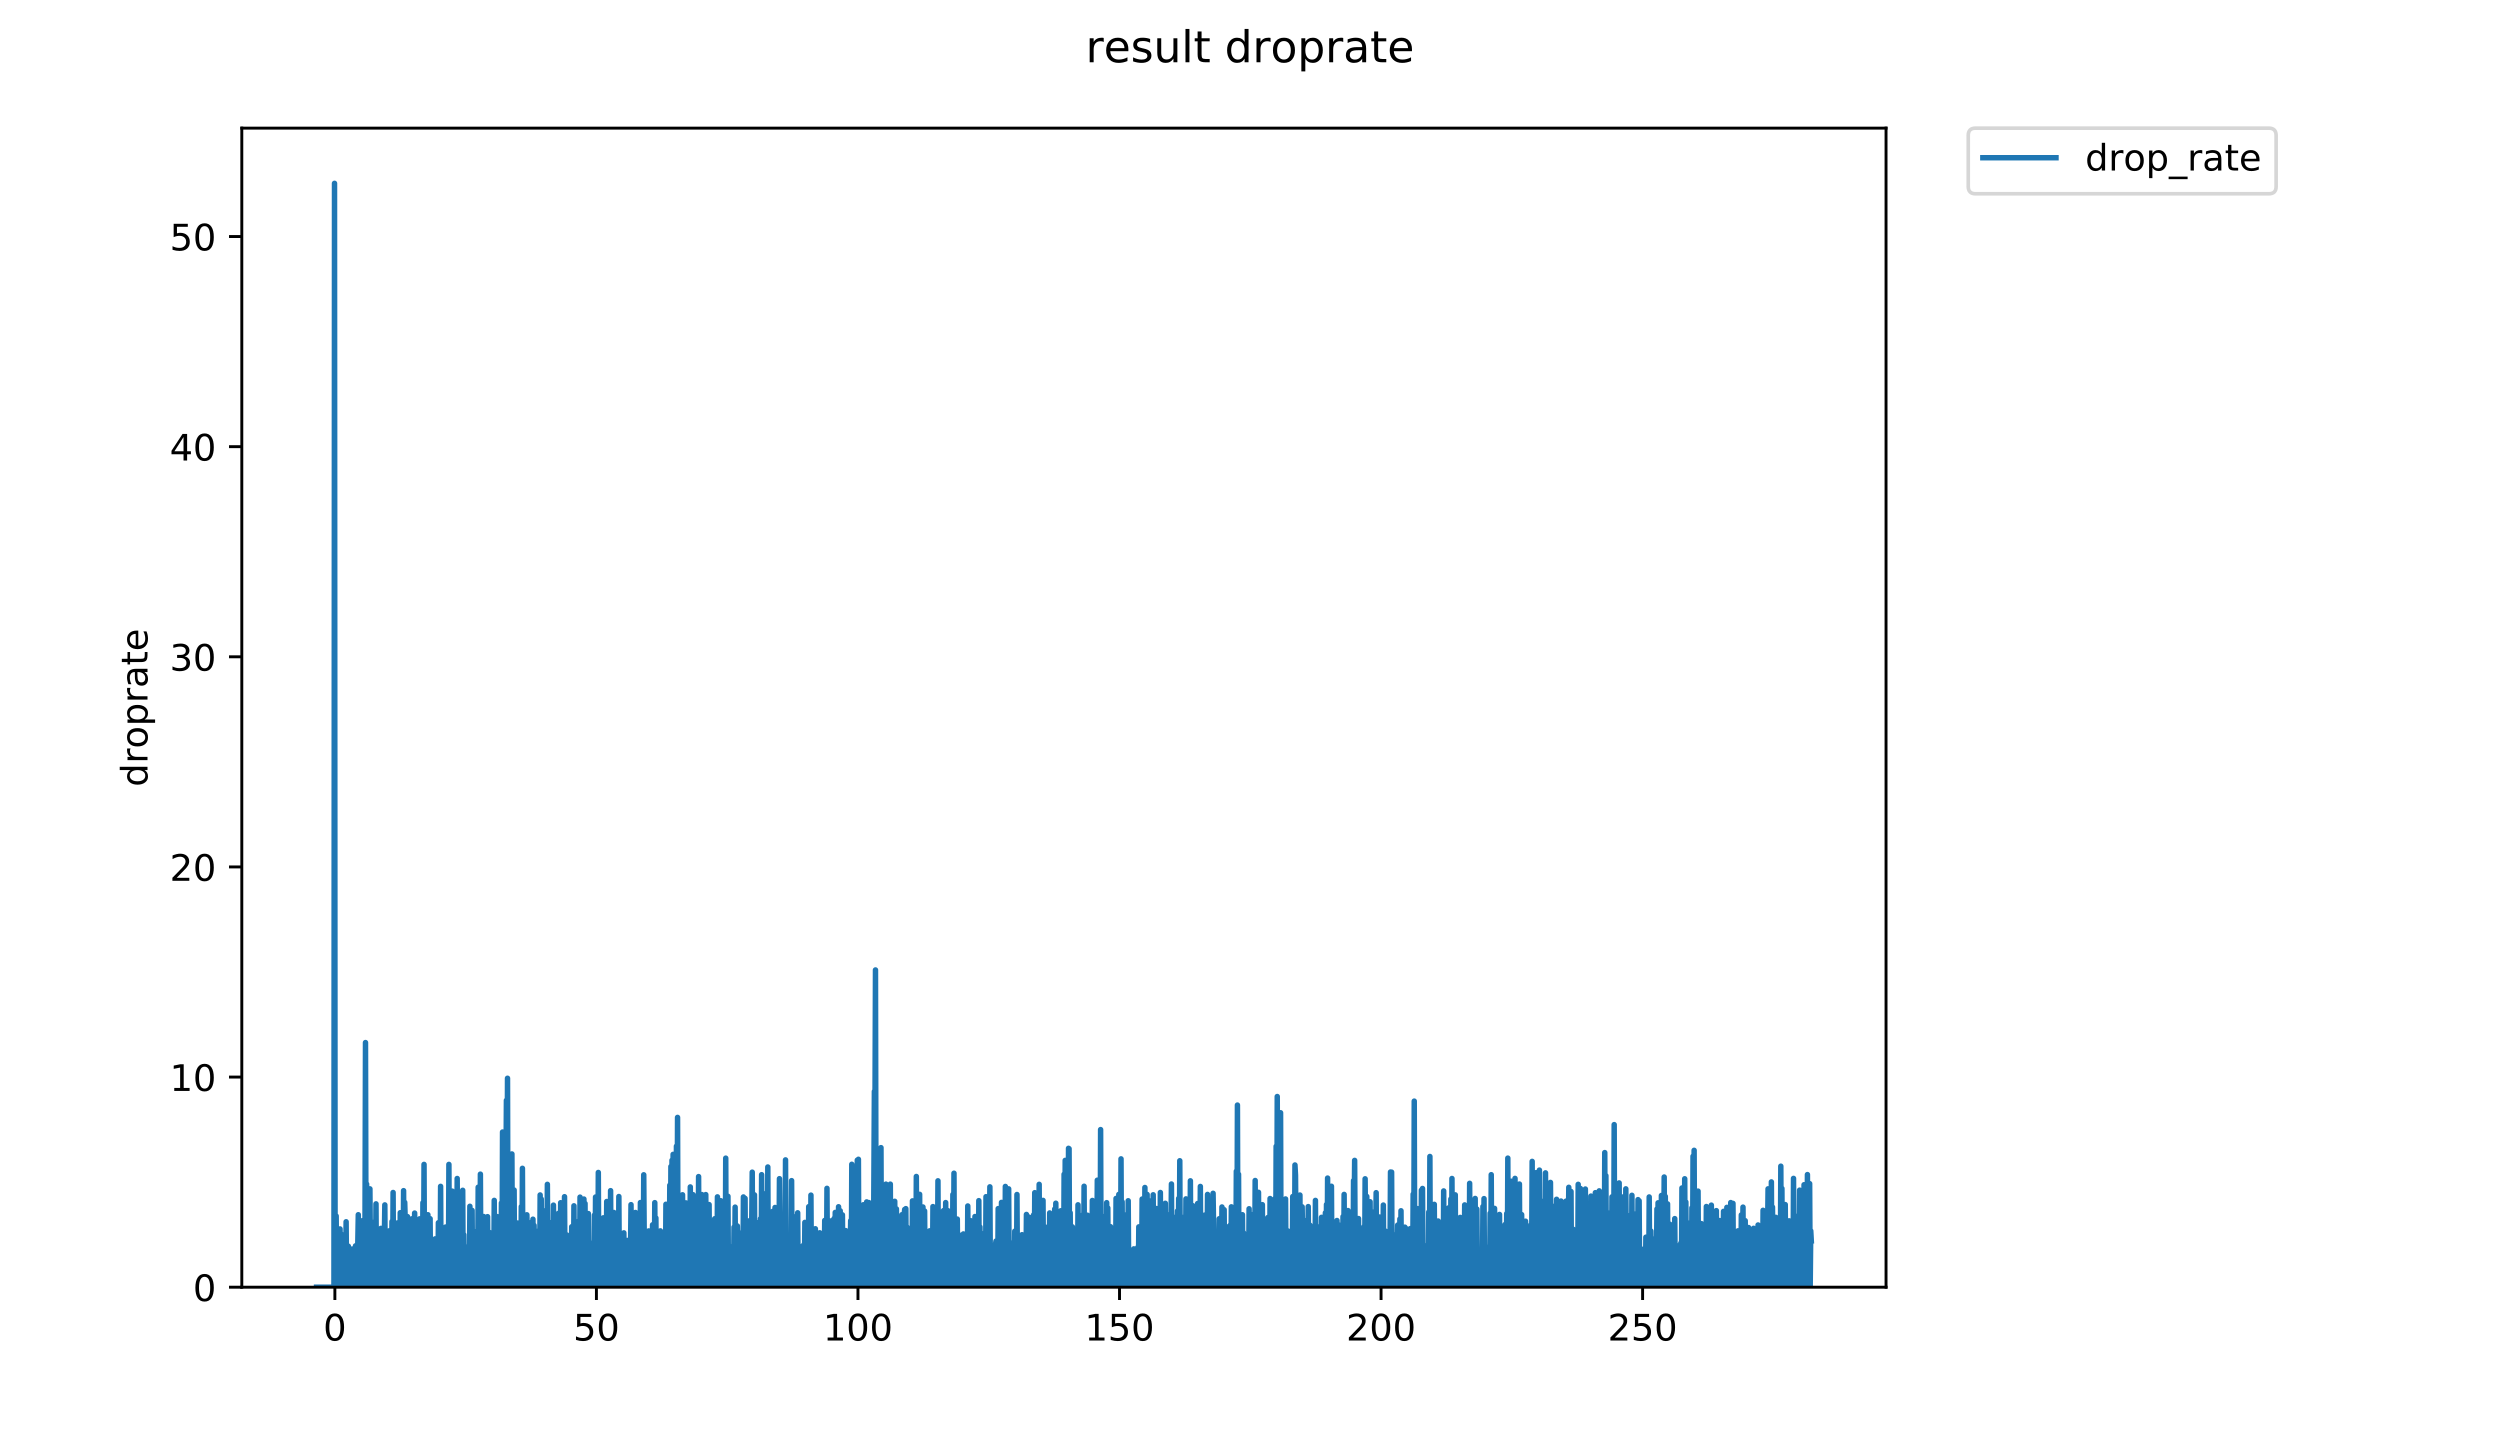 <?xml version="1.0" encoding="utf-8" standalone="no"?>
<!DOCTYPE svg PUBLIC "-//W3C//DTD SVG 1.1//EN"
  "http://www.w3.org/Graphics/SVG/1.1/DTD/svg11.dtd">
<!-- Created with matplotlib (https://matplotlib.org/) -->
<svg height="396pt" version="1.1" viewBox="0 0 684 396" width="684pt" xmlns="http://www.w3.org/2000/svg" xmlns:xlink="http://www.w3.org/1999/xlink">
 <defs>
  <style type="text/css">
*{stroke-linecap:butt;stroke-linejoin:round;}
  </style>
 </defs>
 <g id="figure_1">
  <g id="patch_1">
   <path d="M 0 396 
L 684 396 
L 684 0 
L 0 0 
z
" style="fill:#ffffff;"/>
  </g>
  <g id="axes_1">
   <g id="patch_2">
    <path d="M 66.159 352.174 
L 516.019 352.174 
L 516.019 35.062 
L 66.159 35.062 
z
" style="fill:#ffffff;"/>
   </g>
   <g id="matplotlib.axis_1">
    <g id="xtick_1">
     <g id="line2d_1">
      <defs>
       <path d="M 0 0 
L 0 3.5 
" id="m860ddf2dda" style="stroke:#000000;stroke-width:0.8;"/>
      </defs>
      <g>
       <use style="stroke:#000000;stroke-width:0.8;" x="91.621" xlink:href="#m860ddf2dda" y="352.174"/>
      </g>
     </g>
     <g id="text_1">
      <!-- 0 -->
      <defs>
       <path d="M 31.781 66.406 
Q 24.172 66.406 20.328 58.906 
Q 16.5 51.422 16.5 36.375 
Q 16.5 21.391 20.328 13.891 
Q 24.172 6.391 31.781 6.391 
Q 39.453 6.391 43.281 13.891 
Q 47.125 21.391 47.125 36.375 
Q 47.125 51.422 43.281 58.906 
Q 39.453 66.406 31.781 66.406 
z
M 31.781 74.219 
Q 44.047 74.219 50.516 64.516 
Q 56.984 54.828 56.984 36.375 
Q 56.984 17.969 50.516 8.266 
Q 44.047 -1.422 31.781 -1.422 
Q 19.531 -1.422 13.062 8.266 
Q 6.594 17.969 6.594 36.375 
Q 6.594 54.828 13.062 64.516 
Q 19.531 74.219 31.781 74.219 
z
" id="DejaVuSans-48"/>
      </defs>
      <g transform="translate(88.439 366.773)scale(0.1 -0.1)">
       <use xlink:href="#DejaVuSans-48"/>
      </g>
     </g>
    </g>
    <g id="xtick_2">
     <g id="line2d_2">
      <g>
       <use style="stroke:#000000;stroke-width:0.8;" x="163.18" xlink:href="#m860ddf2dda" y="352.174"/>
      </g>
     </g>
     <g id="text_2">
      <!-- 50 -->
      <defs>
       <path d="M 10.797 72.906 
L 49.516 72.906 
L 49.516 64.594 
L 19.828 64.594 
L 19.828 46.734 
Q 21.969 47.469 24.109 47.828 
Q 26.266 48.188 28.422 48.188 
Q 40.625 48.188 47.75 41.5 
Q 54.891 34.812 54.891 23.391 
Q 54.891 11.625 47.562 5.094 
Q 40.234 -1.422 26.906 -1.422 
Q 22.312 -1.422 17.547 -0.641 
Q 12.797 0.141 7.719 1.703 
L 7.719 11.625 
Q 12.109 9.234 16.797 8.062 
Q 21.484 6.891 26.703 6.891 
Q 35.156 6.891 40.078 11.328 
Q 45.016 15.766 45.016 23.391 
Q 45.016 31 40.078 35.438 
Q 35.156 39.891 26.703 39.891 
Q 22.75 39.891 18.812 39.016 
Q 14.891 38.141 10.797 36.281 
z
" id="DejaVuSans-53"/>
      </defs>
      <g transform="translate(156.818 366.773)scale(0.1 -0.1)">
       <use xlink:href="#DejaVuSans-53"/>
       <use x="63.623" xlink:href="#DejaVuSans-48"/>
      </g>
     </g>
    </g>
    <g id="xtick_3">
     <g id="line2d_3">
      <g>
       <use style="stroke:#000000;stroke-width:0.8;" x="234.739" xlink:href="#m860ddf2dda" y="352.174"/>
      </g>
     </g>
     <g id="text_3">
      <!-- 100 -->
      <defs>
       <path d="M 12.406 8.297 
L 28.516 8.297 
L 28.516 63.922 
L 10.984 60.406 
L 10.984 69.391 
L 28.422 72.906 
L 38.281 72.906 
L 38.281 8.297 
L 54.391 8.297 
L 54.391 0 
L 12.406 0 
z
" id="DejaVuSans-49"/>
      </defs>
      <g transform="translate(225.196 366.773)scale(0.1 -0.1)">
       <use xlink:href="#DejaVuSans-49"/>
       <use x="63.623" xlink:href="#DejaVuSans-48"/>
       <use x="127.246" xlink:href="#DejaVuSans-48"/>
      </g>
     </g>
    </g>
    <g id="xtick_4">
     <g id="line2d_4">
      <g>
       <use style="stroke:#000000;stroke-width:0.8;" x="306.299" xlink:href="#m860ddf2dda" y="352.174"/>
      </g>
     </g>
     <g id="text_4">
      <!-- 150 -->
      <g transform="translate(296.755 366.773)scale(0.1 -0.1)">
       <use xlink:href="#DejaVuSans-49"/>
       <use x="63.623" xlink:href="#DejaVuSans-53"/>
       <use x="127.246" xlink:href="#DejaVuSans-48"/>
      </g>
     </g>
    </g>
    <g id="xtick_5">
     <g id="line2d_5">
      <g>
       <use style="stroke:#000000;stroke-width:0.8;" x="377.858" xlink:href="#m860ddf2dda" y="352.174"/>
      </g>
     </g>
     <g id="text_5">
      <!-- 200 -->
      <defs>
       <path d="M 19.188 8.297 
L 53.609 8.297 
L 53.609 0 
L 7.328 0 
L 7.328 8.297 
Q 12.938 14.109 22.625 23.891 
Q 32.328 33.688 34.812 36.531 
Q 39.547 41.844 41.422 45.531 
Q 43.312 49.219 43.312 52.781 
Q 43.312 58.594 39.234 62.25 
Q 35.156 65.922 28.609 65.922 
Q 23.969 65.922 18.812 64.312 
Q 13.672 62.703 7.812 59.422 
L 7.812 69.391 
Q 13.766 71.781 18.938 73 
Q 24.125 74.219 28.422 74.219 
Q 39.75 74.219 46.484 68.547 
Q 53.219 62.891 53.219 53.422 
Q 53.219 48.922 51.531 44.891 
Q 49.859 40.875 45.406 35.406 
Q 44.188 33.984 37.641 27.219 
Q 31.109 20.453 19.188 8.297 
z
" id="DejaVuSans-50"/>
      </defs>
      <g transform="translate(368.314 366.773)scale(0.1 -0.1)">
       <use xlink:href="#DejaVuSans-50"/>
       <use x="63.623" xlink:href="#DejaVuSans-48"/>
       <use x="127.246" xlink:href="#DejaVuSans-48"/>
      </g>
     </g>
    </g>
    <g id="xtick_6">
     <g id="line2d_6">
      <g>
       <use style="stroke:#000000;stroke-width:0.8;" x="449.418" xlink:href="#m860ddf2dda" y="352.174"/>
      </g>
     </g>
     <g id="text_6">
      <!-- 250 -->
      <g transform="translate(439.874 366.773)scale(0.1 -0.1)">
       <use xlink:href="#DejaVuSans-50"/>
       <use x="63.623" xlink:href="#DejaVuSans-53"/>
       <use x="127.246" xlink:href="#DejaVuSans-48"/>
      </g>
     </g>
    </g>
   </g>
   <g id="matplotlib.axis_2">
    <g id="ytick_1">
     <g id="line2d_7">
      <defs>
       <path d="M 0 0 
L -3.5 0 
" id="m8d519e62c4" style="stroke:#000000;stroke-width:0.8;"/>
      </defs>
      <g>
       <use style="stroke:#000000;stroke-width:0.8;" x="66.159" xlink:href="#m8d519e62c4" y="352.174"/>
      </g>
     </g>
     <g id="text_7">
      <!-- 0 -->
      <g transform="translate(52.796 355.973)scale(0.1 -0.1)">
       <use xlink:href="#DejaVuSans-48"/>
      </g>
     </g>
    </g>
    <g id="ytick_2">
     <g id="line2d_8">
      <g>
       <use style="stroke:#000000;stroke-width:0.8;" x="66.159" xlink:href="#m8d519e62c4" y="294.682"/>
      </g>
     </g>
     <g id="text_8">
      <!-- 10 -->
      <g transform="translate(46.434 298.481)scale(0.1 -0.1)">
       <use xlink:href="#DejaVuSans-49"/>
       <use x="63.623" xlink:href="#DejaVuSans-48"/>
      </g>
     </g>
    </g>
    <g id="ytick_3">
     <g id="line2d_9">
      <g>
       <use style="stroke:#000000;stroke-width:0.8;" x="66.159" xlink:href="#m8d519e62c4" y="237.19"/>
      </g>
     </g>
     <g id="text_9">
      <!-- 20 -->
      <g transform="translate(46.434 240.99)scale(0.1 -0.1)">
       <use xlink:href="#DejaVuSans-50"/>
       <use x="63.623" xlink:href="#DejaVuSans-48"/>
      </g>
     </g>
    </g>
    <g id="ytick_4">
     <g id="line2d_10">
      <g>
       <use style="stroke:#000000;stroke-width:0.8;" x="66.159" xlink:href="#m8d519e62c4" y="179.698"/>
      </g>
     </g>
     <g id="text_10">
      <!-- 30 -->
      <defs>
       <path d="M 40.578 39.312 
Q 47.656 37.797 51.625 33 
Q 55.609 28.219 55.609 21.188 
Q 55.609 10.406 48.188 4.484 
Q 40.766 -1.422 27.094 -1.422 
Q 22.516 -1.422 17.656 -0.516 
Q 12.797 0.391 7.625 2.203 
L 7.625 11.719 
Q 11.719 9.328 16.594 8.109 
Q 21.484 6.891 26.812 6.891 
Q 36.078 6.891 40.938 10.547 
Q 45.797 14.203 45.797 21.188 
Q 45.797 27.641 41.281 31.266 
Q 36.766 34.906 28.719 34.906 
L 20.219 34.906 
L 20.219 43.016 
L 29.109 43.016 
Q 36.375 43.016 40.234 45.922 
Q 44.094 48.828 44.094 54.297 
Q 44.094 59.906 40.109 62.906 
Q 36.141 65.922 28.719 65.922 
Q 24.656 65.922 20.016 65.031 
Q 15.375 64.156 9.812 62.312 
L 9.812 71.094 
Q 15.438 72.656 20.344 73.438 
Q 25.25 74.219 29.594 74.219 
Q 40.828 74.219 47.359 69.109 
Q 53.906 64.016 53.906 55.328 
Q 53.906 49.266 50.438 45.094 
Q 46.969 40.922 40.578 39.312 
z
" id="DejaVuSans-51"/>
      </defs>
      <g transform="translate(46.434 183.498)scale(0.1 -0.1)">
       <use xlink:href="#DejaVuSans-51"/>
       <use x="63.623" xlink:href="#DejaVuSans-48"/>
      </g>
     </g>
    </g>
    <g id="ytick_5">
     <g id="line2d_11">
      <g>
       <use style="stroke:#000000;stroke-width:0.8;" x="66.159" xlink:href="#m8d519e62c4" y="122.206"/>
      </g>
     </g>
     <g id="text_11">
      <!-- 40 -->
      <defs>
       <path d="M 37.797 64.312 
L 12.891 25.391 
L 37.797 25.391 
z
M 35.203 72.906 
L 47.609 72.906 
L 47.609 25.391 
L 58.016 25.391 
L 58.016 17.188 
L 47.609 17.188 
L 47.609 0 
L 37.797 0 
L 37.797 17.188 
L 4.891 17.188 
L 4.891 26.703 
z
" id="DejaVuSans-52"/>
      </defs>
      <g transform="translate(46.434 126.006)scale(0.1 -0.1)">
       <use xlink:href="#DejaVuSans-52"/>
       <use x="63.623" xlink:href="#DejaVuSans-48"/>
      </g>
     </g>
    </g>
    <g id="ytick_6">
     <g id="line2d_12">
      <g>
       <use style="stroke:#000000;stroke-width:0.8;" x="66.159" xlink:href="#m8d519e62c4" y="64.715"/>
      </g>
     </g>
     <g id="text_12">
      <!-- 50 -->
      <g transform="translate(46.434 68.514)scale(0.1 -0.1)">
       <use xlink:href="#DejaVuSans-53"/>
       <use x="63.623" xlink:href="#DejaVuSans-48"/>
      </g>
     </g>
    </g>
    <g id="text_13">
     <!-- droprate -->
     <defs>
      <path d="M 45.406 46.391 
L 45.406 75.984 
L 54.391 75.984 
L 54.391 0 
L 45.406 0 
L 45.406 8.203 
Q 42.578 3.328 38.25 0.953 
Q 33.938 -1.422 27.875 -1.422 
Q 17.969 -1.422 11.734 6.484 
Q 5.516 14.406 5.516 27.297 
Q 5.516 40.188 11.734 48.094 
Q 17.969 56 27.875 56 
Q 33.938 56 38.25 53.625 
Q 42.578 51.266 45.406 46.391 
z
M 14.797 27.297 
Q 14.797 17.391 18.875 11.75 
Q 22.953 6.109 30.078 6.109 
Q 37.203 6.109 41.297 11.75 
Q 45.406 17.391 45.406 27.297 
Q 45.406 37.203 41.297 42.844 
Q 37.203 48.484 30.078 48.484 
Q 22.953 48.484 18.875 42.844 
Q 14.797 37.203 14.797 27.297 
z
" id="DejaVuSans-100"/>
      <path d="M 41.109 46.297 
Q 39.594 47.172 37.812 47.578 
Q 36.031 48 33.891 48 
Q 26.266 48 22.188 43.047 
Q 18.109 38.094 18.109 28.812 
L 18.109 0 
L 9.078 0 
L 9.078 54.688 
L 18.109 54.688 
L 18.109 46.188 
Q 20.953 51.172 25.484 53.578 
Q 30.031 56 36.531 56 
Q 37.453 56 38.578 55.875 
Q 39.703 55.766 41.062 55.516 
z
" id="DejaVuSans-114"/>
      <path d="M 30.609 48.391 
Q 23.391 48.391 19.188 42.75 
Q 14.984 37.109 14.984 27.297 
Q 14.984 17.484 19.156 11.844 
Q 23.344 6.203 30.609 6.203 
Q 37.797 6.203 41.984 11.859 
Q 46.188 17.531 46.188 27.297 
Q 46.188 37.016 41.984 42.703 
Q 37.797 48.391 30.609 48.391 
z
M 30.609 56 
Q 42.328 56 49.016 48.375 
Q 55.719 40.766 55.719 27.297 
Q 55.719 13.875 49.016 6.219 
Q 42.328 -1.422 30.609 -1.422 
Q 18.844 -1.422 12.172 6.219 
Q 5.516 13.875 5.516 27.297 
Q 5.516 40.766 12.172 48.375 
Q 18.844 56 30.609 56 
z
" id="DejaVuSans-111"/>
      <path d="M 18.109 8.203 
L 18.109 -20.797 
L 9.078 -20.797 
L 9.078 54.688 
L 18.109 54.688 
L 18.109 46.391 
Q 20.953 51.266 25.266 53.625 
Q 29.594 56 35.594 56 
Q 45.562 56 51.781 48.094 
Q 58.016 40.188 58.016 27.297 
Q 58.016 14.406 51.781 6.484 
Q 45.562 -1.422 35.594 -1.422 
Q 29.594 -1.422 25.266 0.953 
Q 20.953 3.328 18.109 8.203 
z
M 48.688 27.297 
Q 48.688 37.203 44.609 42.844 
Q 40.531 48.484 33.406 48.484 
Q 26.266 48.484 22.188 42.844 
Q 18.109 37.203 18.109 27.297 
Q 18.109 17.391 22.188 11.75 
Q 26.266 6.109 33.406 6.109 
Q 40.531 6.109 44.609 11.75 
Q 48.688 17.391 48.688 27.297 
z
" id="DejaVuSans-112"/>
      <path d="M 34.281 27.484 
Q 23.391 27.484 19.188 25 
Q 14.984 22.516 14.984 16.5 
Q 14.984 11.719 18.141 8.906 
Q 21.297 6.109 26.703 6.109 
Q 34.188 6.109 38.703 11.406 
Q 43.219 16.703 43.219 25.484 
L 43.219 27.484 
z
M 52.203 31.203 
L 52.203 0 
L 43.219 0 
L 43.219 8.297 
Q 40.141 3.328 35.547 0.953 
Q 30.953 -1.422 24.312 -1.422 
Q 15.922 -1.422 10.953 3.297 
Q 6 8.016 6 15.922 
Q 6 25.141 12.172 29.828 
Q 18.359 34.516 30.609 34.516 
L 43.219 34.516 
L 43.219 35.406 
Q 43.219 41.609 39.141 45 
Q 35.062 48.391 27.688 48.391 
Q 23 48.391 18.547 47.266 
Q 14.109 46.141 10.016 43.891 
L 10.016 52.203 
Q 14.938 54.109 19.578 55.047 
Q 24.219 56 28.609 56 
Q 40.484 56 46.344 49.844 
Q 52.203 43.703 52.203 31.203 
z
" id="DejaVuSans-97"/>
      <path d="M 18.312 70.219 
L 18.312 54.688 
L 36.812 54.688 
L 36.812 47.703 
L 18.312 47.703 
L 18.312 18.016 
Q 18.312 11.328 20.141 9.422 
Q 21.969 7.516 27.594 7.516 
L 36.812 7.516 
L 36.812 0 
L 27.594 0 
Q 17.188 0 13.234 3.875 
Q 9.281 7.766 9.281 18.016 
L 9.281 47.703 
L 2.688 47.703 
L 2.688 54.688 
L 9.281 54.688 
L 9.281 70.219 
z
" id="DejaVuSans-116"/>
      <path d="M 56.203 29.594 
L 56.203 25.203 
L 14.891 25.203 
Q 15.484 15.922 20.484 11.062 
Q 25.484 6.203 34.422 6.203 
Q 39.594 6.203 44.453 7.469 
Q 49.312 8.734 54.109 11.281 
L 54.109 2.781 
Q 49.266 0.734 44.188 -0.344 
Q 39.109 -1.422 33.891 -1.422 
Q 20.797 -1.422 13.156 6.188 
Q 5.516 13.812 5.516 26.812 
Q 5.516 40.234 12.766 48.109 
Q 20.016 56 32.328 56 
Q 43.359 56 49.781 48.891 
Q 56.203 41.797 56.203 29.594 
z
M 47.219 32.234 
Q 47.125 39.594 43.094 43.984 
Q 39.062 48.391 32.422 48.391 
Q 24.906 48.391 20.391 44.141 
Q 15.875 39.891 15.188 32.172 
z
" id="DejaVuSans-101"/>
     </defs>
     <g transform="translate(40.354 215.236)rotate(-90)scale(0.1 -0.1)">
      <use xlink:href="#DejaVuSans-100"/>
      <use x="63.477" xlink:href="#DejaVuSans-114"/>
      <use x="104.559" xlink:href="#DejaVuSans-111"/>
      <use x="165.74" xlink:href="#DejaVuSans-112"/>
      <use x="229.217" xlink:href="#DejaVuSans-114"/>
      <use x="270.33" xlink:href="#DejaVuSans-97"/>
      <use x="331.609" xlink:href="#DejaVuSans-116"/>
      <use x="370.818" xlink:href="#DejaVuSans-101"/>
     </g>
    </g>
   </g>
   <g id="line2d_13">
    <path clip-path="url(#pdf58578d24)" d="M 86.607 352.174 
L 91.369 352.174 
L 91.522 50.163 
L 91.674 344.059 
L 91.824 352.174 
L 91.975 332.695 
L 92.126 352.174 
L 92.277 337.059 
L 92.578 346.603 
L 92.729 337.277 
L 92.88 352.174 
L 93.031 336.235 
L 93.183 352.174 
L 93.335 337.633 
L 93.486 352.174 
L 93.637 348.259 
L 93.788 352.174 
L 93.939 339.236 
L 94.09 346.14 
L 94.241 340.498 
L 94.394 342.384 
L 94.545 352.174 
L 94.699 334.276 
L 94.85 352.174 
L 95.002 341.065 
L 95.153 352.174 
L 95.304 340.956 
L 95.455 352.174 
L 95.608 346.614 
L 95.759 352.174 
L 95.91 343.736 
L 96.062 345.063 
L 96.213 352.174 
L 96.364 341.731 
L 96.515 352.174 
L 96.665 343.834 
L 96.817 352.174 
L 96.968 342.127 
L 97.119 352.174 
L 97.27 340.868 
L 97.422 352.174 
L 97.573 347.691 
L 97.726 349.467 
L 98.029 332.349 
L 98.18 352.174 
L 98.332 342.83 
L 98.484 352.174 
L 98.635 341.6 
L 98.786 352.174 
L 98.938 348.327 
L 99.089 352.174 
L 99.24 333.949 
L 99.39 352.174 
L 99.541 339.198 
L 99.692 345.597 
L 99.848 341.428 
L 99.999 285.247 
L 100.15 349.426 
L 100.301 323.954 
L 100.452 352.174 
L 100.603 343.826 
L 100.753 352.174 
L 100.904 338.752 
L 101.055 352.174 
L 101.206 325.268 
L 101.358 345.029 
L 101.509 339.989 
L 101.813 352.174 
L 101.963 340.036 
L 102.114 352.174 
L 102.266 334.416 
L 102.416 352.174 
L 102.568 339.965 
L 102.719 352.174 
L 102.87 329.378 
L 103.022 352.174 
L 103.323 337.306 
L 103.474 352.174 
L 103.624 343.355 
L 103.775 352.174 
L 103.926 341.139 
L 104.077 352.174 
L 104.228 336.081 
L 104.38 352.174 
L 104.532 342.107 
L 104.683 352.174 
L 104.833 336.484 
L 104.984 351.074 
L 105.286 329.661 
L 105.438 352.174 
L 105.589 342.839 
L 105.739 352.174 
L 105.89 346.105 
L 106.041 352.174 
L 106.192 348.867 
L 106.343 352.174 
L 106.494 336.755 
L 106.645 352.174 
L 106.795 343.906 
L 106.947 343.38 
L 107.097 346.657 
L 107.25 334.208 
L 107.401 352.174 
L 107.552 326.267 
L 107.703 352.174 
L 107.854 346.667 
L 108.005 352.174 
L 108.155 336.204 
L 108.306 352.174 
L 108.457 348.319 
L 108.608 352.174 
L 108.759 334.586 
L 108.91 349.421 
L 109.061 344.405 
L 109.212 345.566 
L 109.363 352.174 
L 109.513 331.799 
L 109.664 352.174 
L 109.816 345.585 
L 109.966 352.174 
L 110.118 334.552 
L 110.269 352.174 
L 110.419 325.766 
L 110.57 352.174 
L 110.729 328.966 
L 110.88 334.14 
L 111.031 352.174 
L 111.182 338.446 
L 111.332 352.174 
L 111.483 332.863 
L 111.634 352.174 
L 111.785 346.646 
L 111.936 352.174 
L 112.087 335.086 
L 112.237 352.174 
L 112.388 347.208 
L 112.539 352.174 
L 112.69 333.469 
L 112.991 352.174 
L 113.142 348.323 
L 113.293 352.174 
L 113.445 331.896 
L 113.596 352.174 
L 113.747 339.033 
L 113.9 352.174 
L 114.051 345.022 
L 114.202 352.174 
L 114.354 334.036 
L 114.505 352.174 
L 114.807 333.469 
L 114.958 352.174 
L 115.109 341.16 
L 115.26 352.174 
L 115.41 340.554 
L 115.561 352.174 
L 115.712 329.065 
L 115.864 352.174 
L 116.015 318.582 
L 116.166 352.174 
L 116.317 337.856 
L 116.468 352.174 
L 116.619 340.599 
L 116.77 337.911 
L 116.921 352.174 
L 117.072 332.349 
L 117.223 352.174 
L 117.375 342.29 
L 117.526 352.174 
L 117.677 333.433 
L 117.827 352.174 
L 117.978 347.208 
L 118.129 352.174 
L 118.43 339.508 
L 118.581 352.174 
L 118.733 348.898 
L 118.884 352.174 
L 119.034 338.958 
L 119.185 352.174 
L 119.336 343.914 
L 119.486 352.174 
L 119.792 352.174 
L 119.943 334.535 
L 120.094 352.174 
L 120.245 340.105 
L 120.396 352.174 
L 120.547 324.587 
L 120.698 352.174 
L 120.85 345.008 
L 121.001 352.174 
L 121.152 346.093 
L 121.305 352.174 
L 121.455 347.218 
L 121.608 352.174 
L 121.764 338.878 
L 121.915 335.717 
L 122.066 347.204 
L 122.216 337.291 
L 122.367 352.174 
L 122.518 343.922 
L 122.669 352.174 
L 122.82 318.582 
L 122.971 352.174 
L 123.122 340.654 
L 123.274 352.174 
L 123.425 335.685 
L 123.576 352.174 
L 123.728 325.892 
L 123.878 352.174 
L 124.029 338.673 
L 124.18 352.174 
L 124.331 342.758 
L 124.482 352.174 
L 124.633 341.065 
L 124.784 339.52 
L 124.935 352.174 
L 125.086 322.437 
L 125.238 352.174 
L 125.39 340.643 
L 125.54 352.174 
L 125.691 330.594 
L 125.842 352.174 
L 125.993 336.112 
L 126.143 352.174 
L 126.294 330.104 
L 126.444 352.174 
L 126.594 325.665 
L 126.745 352.174 
L 126.895 337.815 
L 127.046 352.174 
L 127.348 342.839 
L 127.503 345.72 
L 127.654 343.922 
L 127.804 352.174 
L 127.955 341.15 
L 128.105 352.174 
L 128.256 341.16 
L 128.406 352.174 
L 128.557 330.041 
L 128.709 352.174 
L 128.861 343.43 
L 129.011 352.174 
L 129.162 331.167 
L 129.312 352.174 
L 129.464 339.942 
L 129.616 352.174 
L 129.77 336.959 
L 129.923 352.174 
L 130.225 339.545 
L 130.377 352.174 
L 130.528 340.643 
L 130.679 352.174 
L 130.831 324.823 
L 130.982 352.174 
L 131.133 326.242 
L 131.284 352.174 
L 131.434 321.247 
L 131.586 352.174 
L 131.736 346.105 
L 131.887 352.174 
L 132.037 348.312 
L 132.188 351.071 
L 132.338 332.845 
L 132.642 348.349 
L 132.792 345.015 
L 132.943 352.174 
L 133.094 344.345 
L 133.245 352.174 
L 133.395 332.882 
L 133.546 352.174 
L 133.697 344.45 
L 133.847 352.174 
L 133.998 337.234 
L 134.152 352.174 
L 134.473 352.174 
L 134.623 342.337 
L 134.774 352.174 
L 134.924 343.898 
L 135.075 352.174 
L 135.225 328.426 
L 135.375 352.174 
L 135.526 341.661 
L 135.676 352.174 
L 135.827 332.807 
L 135.978 352.174 
L 136.13 343.953 
L 136.281 343.363 
L 136.432 352.174 
L 136.583 332.882 
L 136.734 352.174 
L 136.885 339.484 
L 137.041 352.174 
L 137.192 329.134 
L 137.344 352.174 
L 137.494 309.73 
L 137.646 352.174 
L 137.797 335.606 
L 137.948 352.174 
L 138.099 329.509 
L 138.25 352.174 
L 138.552 301.058 
L 138.702 339.52 
L 138.854 295.012 
L 139.005 352.174 
L 139.155 340.047 
L 139.306 352.174 
L 139.456 340.036 
L 139.607 352.174 
L 139.757 333.949 
L 139.908 352.174 
L 140.058 315.724 
L 140.21 352.174 
L 140.361 329.243 
L 140.512 352.174 
L 140.665 325.598 
L 140.815 352.174 
L 140.966 336.681 
L 141.117 352.174 
L 141.267 348.316 
L 141.569 334.619 
L 141.721 336.799 
L 141.874 352.174 
L 142.028 343.023 
L 142.179 352.174 
L 142.33 341.16 
L 142.481 352.174 
L 142.631 330.125 
L 142.782 352.174 
L 142.934 319.652 
L 143.087 352.174 
L 143.24 343.405 
L 143.392 352.174 
L 143.543 337.843 
L 143.694 352.174 
L 143.845 337.248 
L 143.996 348.876 
L 144.148 332.368 
L 144.451 349.41 
L 144.602 340.698 
L 144.753 352.174 
L 144.906 342.337 
L 145.057 352.174 
L 145.208 334.518 
L 145.359 352.174 
L 145.511 339.058 
L 145.663 352.174 
L 145.814 333.574 
L 145.966 352.174 
L 146.118 335.265 
L 146.268 352.174 
L 146.419 342.233 
L 146.569 352.174 
L 146.871 338.97 
L 147.023 348.316 
L 147.175 336.858 
L 147.327 352.174 
L 147.48 340.73 
L 147.63 352.174 
L 147.782 326.939 
L 147.933 352.174 
L 148.084 328.059 
L 148.235 352.174 
L 148.386 341.15 
L 148.537 352.174 
L 148.688 331.268 
L 148.847 352.174 
L 149.308 352.174 
L 149.459 336.112 
L 149.61 352.174 
L 149.761 324.036 
L 149.912 352.174 
L 150.062 340.576 
L 150.214 342.848 
L 150.365 352.174 
L 150.516 334.535 
L 150.668 352.174 
L 150.818 345.008 
L 150.969 352.174 
L 151.121 336.295 
L 151.273 352.174 
L 151.425 329.725 
L 151.577 352.174 
L 151.729 336.371 
L 151.88 349.439 
L 152.031 342.776 
L 152.335 352.174 
L 152.487 343.413 
L 152.637 352.174 
L 152.789 331.982 
L 152.94 352.174 
L 153.092 341.255 
L 153.244 352.174 
L 153.395 329.067 
L 153.547 352.174 
L 153.697 332.311 
L 153.999 349.969 
L 154.15 335.685 
L 154.301 352.174 
L 154.452 327.417 
L 154.604 352.174 
L 154.756 348.88 
L 154.906 352.174 
L 155.058 337.87 
L 155.209 352.174 
L 155.36 347.227 
L 155.512 348.848 
L 155.663 348.87 
L 155.814 342.857 
L 155.967 352.174 
L 156.119 348.904 
L 156.271 352.174 
L 156.422 335.638 
L 156.574 352.174 
L 156.725 337.348 
L 156.876 352.174 
L 157.027 329.912 
L 157.181 352.174 
L 157.332 339.046 
L 157.484 352.174 
L 157.637 345.043 
L 157.79 347.293 
L 157.941 352.174 
L 158.094 334.242 
L 158.245 352.174 
L 158.396 343.898 
L 158.546 352.174 
L 158.698 327.535 
L 158.85 352.174 
L 159.002 337.405 
L 159.153 352.174 
L 159.456 336.204 
L 159.607 352.174 
L 159.759 328.059 
L 159.911 352.174 
L 160.063 329.267 
L 160.215 352.174 
L 160.366 335.606 
L 160.517 352.174 
L 160.668 346.111 
L 160.819 352.174 
L 160.971 332.041 
L 161.122 352.174 
L 161.274 341.691 
L 161.575 352.174 
L 161.728 340.163 
L 161.879 352.174 
L 162.031 341.771 
L 162.182 352.174 
L 162.335 345.629 
L 162.486 352.174 
L 162.637 332.444 
L 162.789 351.081 
L 162.941 327.511 
L 163.093 347.265 
L 163.245 349.988 
L 163.396 341.16 
L 163.547 352.174 
L 163.698 320.785 
L 163.851 352.174 
L 164.003 338.958 
L 164.156 352.174 
L 164.472 352.174 
L 164.625 342.494 
L 164.777 352.174 
L 165.082 333.191 
L 165.234 352.174 
L 165.385 336.784 
L 165.538 352.174 
L 165.69 344.494 
L 165.841 352.174 
L 165.997 328.73 
L 166.149 352.174 
L 166.301 341.16 
L 166.453 352.174 
L 166.604 347.794 
L 166.755 331.799 
L 166.906 351.074 
L 167.057 325.766 
L 167.208 352.174 
L 167.359 344.306 
L 167.511 352.174 
L 167.662 342.767 
L 167.813 352.174 
L 167.964 331.74 
L 168.115 352.174 
L 168.265 336.174 
L 168.416 352.174 
L 168.567 337.291 
L 168.869 352.174 
L 169.02 338.394 
L 169.17 352.174 
L 169.321 327.369 
L 169.472 352.174 
L 169.624 345.572 
L 169.775 352.174 
L 169.926 347.223 
L 170.077 352.174 
L 170.231 341.898 
L 170.382 352.174 
L 170.684 337.306 
L 170.834 352.174 
L 170.985 348.316 
L 171.136 352.174 
L 171.287 348.316 
L 171.438 352.174 
L 171.588 339.386 
L 171.739 352.174 
L 171.891 343.922 
L 172.042 352.174 
L 172.192 340.071 
L 172.343 340.059 
L 172.494 343.321 
L 172.645 329.596 
L 172.796 352.174 
L 172.946 346.117 
L 173.097 352.174 
L 173.249 333.522 
L 173.402 352.174 
L 173.553 346.14 
L 173.704 352.174 
L 173.855 331.74 
L 174.005 352.174 
L 174.156 346.667 
L 174.307 348.88 
L 174.458 337.263 
L 174.76 352.174 
L 174.912 347.26 
L 175.063 352.174 
L 175.214 329.023 
L 175.365 352.174 
L 175.52 347.86 
L 175.672 352.174 
L 175.823 334.684 
L 175.975 350.538 
L 176.126 321.424 
L 176.277 340.599 
L 176.428 343.38 
L 176.578 350.521 
L 176.729 348.851 
L 176.88 338.958 
L 177.031 352.174 
L 177.182 343.363 
L 177.333 352.174 
L 177.484 336.784 
L 177.635 352.174 
L 177.787 347.79 
L 177.939 352.174 
L 178.09 346.651 
L 178.241 352.174 
L 178.392 349.426 
L 178.543 335.103 
L 178.694 343.363 
L 178.846 337.924 
L 178.996 352.174 
L 179.147 329.045 
L 179.298 352.174 
L 179.449 333.233 
L 179.603 352.174 
L 179.921 352.174 
L 180.075 341.937 
L 180.228 352.174 
L 180.379 341.171 
L 180.532 352.174 
L 180.683 336.77 
L 180.833 352.174 
L 180.984 338.881 
L 181.136 352.174 
L 181.286 341.701 
L 181.438 352.174 
L 181.59 345.063 
L 181.742 352.174 
L 181.894 345.616 
L 182.044 352.174 
L 182.195 329.487 
L 182.346 352.174 
L 182.497 338.327 
L 182.649 352.174 
L 182.8 337.248 
L 183.103 348.252 
L 183.255 324.276 
L 183.407 352.174 
L 183.558 319.164 
L 183.709 352.174 
L 183.86 317.447 
L 184.013 352.174 
L 184.165 315.835 
L 184.317 352.174 
L 184.469 318.614 
L 184.62 352.174 
L 184.772 331.857 
L 184.923 352.174 
L 185.074 313.589 
L 185.225 345.572 
L 185.377 305.722 
L 185.527 352.174 
L 185.679 330.718 
L 185.83 347.79 
L 185.982 327.488 
L 186.133 352.174 
L 186.436 334.105 
L 186.59 352.174 
L 186.741 326.891 
L 186.893 352.174 
L 187.045 340.632 
L 187.197 352.174 
L 187.349 337.938 
L 187.501 352.174 
L 187.653 329.111 
L 187.805 352.174 
L 187.956 339.472 
L 188.107 352.174 
L 188.259 330.231 
L 188.411 352.174 
L 188.562 341.761 
L 188.713 352.174 
L 188.865 324.745 
L 189.015 352.174 
L 189.166 333.379 
L 189.317 332.349 
L 189.468 341.118 
L 189.619 326.867 
L 189.77 352.174 
L 189.922 341.234 
L 190.074 352.174 
L 190.226 342.384 
L 190.378 352.174 
L 190.53 340.599 
L 190.681 352.174 
L 190.832 327.488 
L 190.983 352.174 
L 191.134 321.915 
L 191.285 352.174 
L 191.435 339.398 
L 191.586 352.174 
L 191.739 328.764 
L 191.891 352.174 
L 192.041 326.842 
L 192.192 352.174 
L 192.344 343.405 
L 192.495 352.174 
L 192.647 343.363 
L 192.797 343.338 
L 192.948 350.522 
L 193.099 326.842 
L 193.251 352.174 
L 193.401 335.606 
L 193.555 352.174 
L 193.707 341.275 
L 193.857 352.174 
L 194.008 329.574 
L 194.159 352.174 
L 194.315 349.275 
L 194.475 352.174 
L 194.778 352.174 
L 194.93 337.306 
L 195.08 352.174 
L 195.231 346.111 
L 195.382 347.227 
L 195.533 333.451 
L 195.838 352.174 
L 195.989 333.487 
L 196.139 352.174 
L 196.291 327.464 
L 196.442 352.174 
L 196.592 343.906 
L 196.742 352.174 
L 196.894 329.134 
L 197.045 352.174 
L 197.196 328.517 
L 197.348 352.174 
L 197.651 342.271 
L 197.802 342.803 
L 197.953 346.134 
L 198.104 352.174 
L 198.256 332.974 
L 198.407 352.174 
L 198.559 316.872 
L 198.711 352.174 
L 198.863 346.168 
L 199.014 352.174 
L 199.165 327.298 
L 199.315 352.174 
L 199.466 342.803 
L 199.767 341.075 
L 199.918 344.457 
L 200.07 352.174 
L 200.223 343.488 
L 200.375 352.174 
L 200.525 346.099 
L 200.676 352.174 
L 200.827 335.748 
L 200.978 352.174 
L 201.13 330.272 
L 201.28 352.174 
L 201.431 342.785 
L 201.581 352.174 
L 201.735 335.424 
L 202.037 352.174 
L 202.188 337.306 
L 202.339 352.174 
L 202.49 338.354 
L 202.642 352.174 
L 202.794 343.388 
L 202.945 352.174 
L 203.095 341.701 
L 203.247 352.174 
L 203.398 327.488 
L 203.549 343.898 
L 203.7 342.812 
L 203.85 327.874 
L 204 352.174 
L 204.15 337.801 
L 204.301 352.174 
L 204.452 344.435 
L 204.604 352.174 
L 204.754 343.914 
L 204.905 352.174 
L 205.056 334.001 
L 205.207 352.174 
L 205.357 342.776 
L 205.509 350.532 
L 205.81 320.703 
L 205.962 352.174 
L 206.115 345.076 
L 206.267 352.174 
L 206.418 326.915 
L 206.569 352.174 
L 206.719 344.435 
L 206.87 352.174 
L 207.021 347.781 
L 207.171 352.174 
L 207.322 334.535 
L 207.474 340.665 
L 207.625 341.192 
L 207.776 342.309 
L 207.927 352.174 
L 208.077 333.415 
L 208.229 352.174 
L 208.38 321.395 
L 208.532 352.174 
L 208.685 332.937 
L 208.837 352.174 
L 208.99 342.576 
L 209.149 352.174 
L 209.466 352.174 
L 209.769 326.391 
L 209.921 352.174 
L 210.072 319.29 
L 210.223 352.174 
L 210.527 352.174 
L 210.677 335.606 
L 210.828 352.174 
L 210.98 348.334 
L 211.131 352.174 
L 211.435 331.427 
L 211.586 341.223 
L 211.738 337.911 
L 211.894 352.174 
L 212.05 330.369 
L 212.201 352.174 
L 212.352 331.779 
L 212.503 352.174 
L 212.654 347.769 
L 212.805 352.174 
L 212.956 336.235 
L 213.107 345.572 
L 213.258 322.486 
L 213.56 351.075 
L 213.711 336.74 
L 213.862 352.174 
L 214.012 347.204 
L 214.163 352.174 
L 214.314 336.204 
L 214.465 352.174 
L 214.616 332.444 
L 214.767 352.174 
L 214.918 317.347 
L 215.069 352.174 
L 215.22 337.801 
L 215.371 352.174 
L 215.521 347.764 
L 215.672 338.381 
L 215.823 352.174 
L 215.974 346.117 
L 216.125 352.174 
L 216.276 338.407 
L 216.427 352.174 
L 216.581 323.023 
L 216.732 352.174 
L 216.883 347.223 
L 217.034 352.174 
L 217.185 332.882 
L 217.336 347.777 
L 217.487 349.405 
L 217.639 348.349 
L 217.789 352.174 
L 217.94 336.74 
L 218.091 352.174 
L 218.243 331.818 
L 218.393 352.174 
L 218.544 341.671 
L 218.695 352.174 
L 218.845 341.065 
L 218.997 352.174 
L 219.148 342.252 
L 219.298 343.906 
L 219.452 351.631 
L 219.603 348.323 
L 219.754 352.174 
L 219.904 340.576 
L 220.055 352.174 
L 220.207 334.45 
L 220.358 352.174 
L 220.51 341.171 
L 220.66 352.174 
L 220.811 336.681 
L 220.962 352.174 
L 221.113 348.87 
L 221.264 330.147 
L 221.414 352.174 
L 221.567 336.096 
L 221.719 352.174 
L 221.87 326.987 
L 222.022 352.174 
L 222.173 348.33 
L 222.324 352.174 
L 222.476 340.105 
L 222.627 352.174 
L 222.778 347.785 
L 222.93 352.174 
L 223.081 336.189 
L 223.232 352.174 
L 223.383 345.001 
L 223.533 349.415 
L 223.684 349.407 
L 223.834 352.174 
L 224.135 352.174 
L 224.286 337.291 
L 224.436 351.07 
L 224.737 341.16 
L 224.888 352.174 
L 225.038 342.803 
L 225.189 352.174 
L 225.34 345.008 
L 225.491 352.174 
L 225.642 333.914 
L 225.793 352.174 
L 225.948 339.781 
L 226.102 352.174 
L 226.258 325.132 
L 226.413 352.174 
L 226.564 346.14 
L 226.715 348.327 
L 226.867 334.019 
L 227.018 347.251 
L 227.169 349.413 
L 227.32 344.479 
L 227.471 352.174 
L 227.621 333.984 
L 227.772 352.174 
L 227.922 345.001 
L 228.073 352.174 
L 228.223 333.361 
L 228.374 352.174 
L 228.524 331.72 
L 228.675 352.174 
L 228.825 336.112 
L 228.976 352.174 
L 229.127 344.479 
L 229.278 352.174 
L 229.429 330.168 
L 229.58 352.174 
L 229.881 331.268 
L 230.032 349.418 
L 230.183 341.171 
L 230.335 352.174 
L 230.486 332.387 
L 230.636 352.174 
L 230.787 341.107 
L 230.937 352.174 
L 231.087 346.082 
L 231.238 352.174 
L 231.388 336.696 
L 231.539 352.174 
L 231.689 337.162 
L 231.841 352.174 
L 231.992 347.101 
L 232.143 352.174 
L 232.294 345.968 
L 232.445 352.174 
L 232.746 333.967 
L 232.898 351.626 
L 233.049 318.55 
L 233.201 352.174 
L 233.353 329.746 
L 233.503 352.174 
L 233.654 332.311 
L 233.805 352.174 
L 233.956 334.535 
L 234.106 352.174 
L 234.257 321.276 
L 234.407 352.174 
L 234.558 317.414 
L 234.709 352.174 
L 234.86 317.179 
L 235.013 352.174 
L 235.314 338.367 
L 235.464 343.304 
L 235.614 331.167 
L 235.764 352.174 
L 235.915 335.037 
L 236.066 352.174 
L 236.218 329.618 
L 236.37 352.174 
L 236.522 345.09 
L 236.672 352.174 
L 236.822 338.881 
L 236.972 352.174 
L 237.122 328.844 
L 237.273 352.174 
L 237.423 341.64 
L 237.574 352.174 
L 237.725 329.023 
L 237.876 352.174 
L 238.026 342.214 
L 238.177 348.854 
L 238.327 338.881 
L 238.477 352.174 
L 238.93 352.174 
L 239.23 298.603 
L 239.381 308.502 
L 239.531 265.383 
L 239.681 341.107 
L 239.831 332.751 
L 239.981 352.174 
L 240.132 341.129 
L 240.282 352.174 
L 240.432 335.638 
L 240.583 352.174 
L 240.733 327.322 
L 240.883 352.174 
L 241.034 313.994 
L 241.184 352.174 
L 241.334 341.661 
L 241.484 352.174 
L 241.634 328.335 
L 241.786 352.174 
L 241.937 337.773 
L 242.087 341.107 
L 242.238 336.235 
L 242.388 323.981 
L 242.538 349.954 
L 242.688 343.882 
L 242.839 352.174 
L 242.989 341.691 
L 243.139 352.174 
L 243.29 340.576 
L 243.441 352.174 
L 243.591 323.981 
L 243.741 352.174 
L 243.891 342.214 
L 244.041 352.174 
L 244.192 340.52 
L 244.342 352.174 
L 244.492 330.062 
L 244.646 352.174 
L 244.799 328.675 
L 244.955 352.174 
L 245.105 345.566 
L 245.257 330.759 
L 245.407 352.174 
L 245.558 341.129 
L 245.708 352.174 
L 245.859 341.701 
L 246.01 352.174 
L 246.16 334.416 
L 246.311 352.174 
L 246.461 342.243 
L 246.612 352.174 
L 246.763 332.349 
L 246.917 352.174 
L 247.072 342.503 
L 247.223 352.174 
L 247.373 332.311 
L 247.526 330.901 
L 247.677 348.88 
L 247.832 330.682 
L 247.984 352.174 
L 248.135 335.717 
L 248.287 352.174 
L 248.439 345.572 
L 248.589 352.174 
L 248.741 343.372 
L 248.893 352.174 
L 249.044 342.749 
L 249.197 352.174 
L 249.348 345.029 
L 249.499 352.174 
L 249.65 328.562 
L 249.801 329.574 
L 249.952 334.001 
L 250.253 352.174 
L 250.405 336.843 
L 250.556 352.174 
L 250.706 321.886 
L 250.857 352.174 
L 251.008 343.906 
L 251.159 352.174 
L 251.31 332.882 
L 251.46 352.174 
L 251.611 326.769 
L 251.762 352.174 
L 251.913 341.171 
L 252.065 352.174 
L 252.216 342.252 
L 252.367 352.174 
L 252.518 330.231 
L 252.669 348.308 
L 252.971 331.328 
L 253.126 352.174 
L 253.438 352.174 
L 253.589 341.771 
L 253.741 346.128 
L 254.044 342.821 
L 254.195 352.174 
L 254.346 336.755 
L 254.497 352.174 
L 254.649 339.058 
L 254.801 352.174 
L 254.952 336.755 
L 255.103 352.174 
L 255.254 330.125 
L 255.405 352.174 
L 255.56 345.189 
L 255.715 352.174 
L 255.866 330.677 
L 256.017 352.174 
L 256.323 330.293 
L 256.474 346.662 
L 256.625 323.071 
L 256.776 352.174 
L 256.927 343.906 
L 257.078 352.174 
L 257.229 344.988 
L 257.38 352.174 
L 257.533 347.284 
L 257.684 352.174 
L 257.834 338.945 
L 257.985 352.174 
L 258.136 331.228 
L 258.286 352.174 
L 258.437 334.45 
L 258.587 352.174 
L 258.738 329.023 
L 258.889 352.174 
L 259.04 332.882 
L 259.19 352.174 
L 259.342 331.228 
L 259.494 352.174 
L 259.795 338.367 
L 259.946 352.174 
L 260.097 342.271 
L 260.248 352.174 
L 260.403 336.621 
L 260.556 352.174 
L 260.706 326.818 
L 260.858 352.174 
L 261.009 320.994 
L 261.16 352.174 
L 261.312 342.29 
L 261.462 352.174 
L 261.613 336.158 
L 261.764 352.174 
L 261.916 333.54 
L 262.067 352.174 
L 262.368 337.843 
L 262.519 347.199 
L 262.67 341.751 
L 262.821 352.174 
L 262.972 343.914 
L 263.122 352.174 
L 263.277 341.378 
L 263.428 352.174 
L 263.578 337.605 
L 263.729 352.174 
L 263.879 337.801 
L 264.029 352.174 
L 264.18 338.856 
L 264.331 352.174 
L 264.481 341.086 
L 264.632 352.174 
L 264.783 329.955 
L 264.934 352.174 
L 265.236 342.821 
L 265.387 352.174 
L 265.538 333.967 
L 265.689 352.174 
L 265.84 341.139 
L 265.99 352.174 
L 266.144 344.023 
L 266.295 352.174 
L 266.447 342.3 
L 266.598 352.174 
L 266.749 332.845 
L 266.899 348.867 
L 267.05 348.305 
L 267.201 334.019 
L 267.352 352.174 
L 267.503 336.219 
L 267.654 352.174 
L 267.805 328.495 
L 267.956 352.174 
L 268.107 335.685 
L 268.258 352.174 
L 268.41 338.958 
L 268.561 352.174 
L 268.863 337.87 
L 269.015 349.988 
L 269.168 337.516 
L 269.32 352.174 
L 269.47 342.252 
L 269.621 352.174 
L 269.772 327.417 
L 269.923 352.174 
L 270.073 329.509 
L 270.225 352.174 
L 270.376 340.665 
L 270.528 352.174 
L 270.83 324.719 
L 270.981 352.174 
L 271.133 345.056 
L 271.284 352.174 
L 271.435 346.549 
L 271.586 352.174 
L 271.738 349.431 
L 271.894 352.174 
L 272.046 345.61 
L 272.198 352.174 
L 272.349 340.61 
L 272.5 339.569 
L 272.65 342.794 
L 272.801 343.338 
L 272.952 352.174 
L 273.103 330.677 
L 273.254 352.174 
L 273.405 345.008 
L 273.556 352.174 
L 273.707 333.451 
L 273.858 352.174 
L 274.008 328.979 
L 274.159 352.174 
L 274.31 345.015 
L 274.46 345.547 
L 274.61 341.651 
L 274.913 352.174 
L 275.064 324.613 
L 275.214 352.174 
L 275.365 342.785 
L 275.516 352.174 
L 275.667 336.174 
L 275.817 352.174 
L 275.969 325.268 
L 276.121 352.174 
L 276.271 344.36 
L 276.424 352.174 
L 276.576 348.898 
L 276.728 340.117 
L 276.88 348.895 
L 277.032 343.984 
L 277.185 352.174 
L 277.337 347.265 
L 277.487 352.174 
L 277.639 336.858 
L 277.79 352.174 
L 277.94 337.277 
L 278.091 352.174 
L 278.242 326.818 
L 278.392 352.174 
L 278.543 347.204 
L 278.693 338.394 
L 278.844 352.174 
L 278.999 342.997 
L 279.158 352.174 
L 279.472 352.174 
L 279.623 337.815 
L 279.774 352.174 
L 279.924 347.208 
L 280.075 346.598 
L 280.225 340.621 
L 280.376 352.174 
L 280.528 341.741 
L 280.679 352.174 
L 280.83 332.273 
L 280.982 352.174 
L 281.134 339.593 
L 281.284 352.174 
L 281.436 332.974 
L 281.588 352.174 
L 281.739 343.413 
L 281.895 352.174 
L 282.047 333.137 
L 282.198 352.174 
L 282.35 341.171 
L 282.5 351.622 
L 282.802 332.368 
L 282.955 352.174 
L 283.106 326.317 
L 283.257 352.174 
L 283.408 343.961 
L 283.561 352.174 
L 283.711 332.254 
L 283.863 352.174 
L 284.014 341.171 
L 284.165 352.174 
L 284.316 324.035 
L 284.466 352.174 
L 284.617 328.912 
L 284.768 352.174 
L 284.919 339.361 
L 285.069 349.415 
L 285.22 343.338 
L 285.37 328.426 
L 285.521 352.174 
L 285.672 343.261 
L 285.823 352.174 
L 285.974 335.717 
L 286.124 352.174 
L 286.276 339.52 
L 286.429 352.174 
L 286.586 339.998 
L 286.738 352.174 
L 286.889 343.388 
L 287.041 352.174 
L 287.192 331.857 
L 287.343 352.174 
L 287.495 340.024 
L 287.804 348.895 
L 287.955 342.262 
L 288.109 352.174 
L 288.261 345.083 
L 288.412 352.174 
L 288.564 330.8 
L 288.716 352.174 
L 288.869 329.199 
L 289.022 352.174 
L 289.174 340.117 
L 289.324 352.174 
L 289.476 337.829 
L 289.627 352.174 
L 289.778 342.233 
L 289.928 352.174 
L 290.23 331.268 
L 290.381 352.174 
L 290.533 334.686 
L 290.685 352.174 
L 290.836 339.545 
L 290.987 352.174 
L 291.137 321.276 
L 291.289 352.174 
L 291.44 317.481 
L 291.59 352.174 
L 291.742 337.248 
L 291.895 352.174 
L 292.046 335.653 
L 292.197 352.174 
L 292.348 314.177 
L 292.499 314.286 
L 292.65 349.946 
L 292.801 331.818 
L 292.951 347.17 
L 293.102 338.407 
L 293.253 352.174 
L 293.404 335.669 
L 293.555 352.174 
L 293.706 336.74 
L 293.86 352.174 
L 294.791 352.174 
L 294.942 329.639 
L 295.092 352.174 
L 295.244 343.388 
L 295.398 352.174 
L 295.549 345.036 
L 295.7 352.174 
L 295.851 343.363 
L 296.002 350.525 
L 296.154 345.07 
L 296.304 332.349 
L 296.455 352.174 
L 296.606 324.56 
L 296.757 352.174 
L 296.908 341.171 
L 297.059 352.174 
L 297.209 340.012 
L 297.359 352.174 
L 297.511 332.481 
L 297.663 352.174 
L 297.814 343.914 
L 297.964 348.308 
L 298.266 343.397 
L 298.416 352.174 
L 298.566 338.894 
L 298.718 352.174 
L 298.868 328.449 
L 299.019 352.174 
L 299.17 333.949 
L 299.32 352.174 
L 299.471 348.305 
L 299.621 352.174 
L 299.772 338.394 
L 299.922 351.615 
L 300.073 346.651 
L 300.223 322.904 
L 300.373 352.174 
L 300.524 337.248 
L 300.674 352.174 
L 300.824 322.875 
L 300.975 350.525 
L 301.125 309.055 
L 301.276 352.174 
L 301.426 338.341 
L 301.576 352.174 
L 301.726 332.826 
L 302.029 347.199 
L 302.179 347.764 
L 302.33 352.174 
L 302.486 335.124 
L 302.638 352.174 
L 302.788 329.045 
L 302.939 352.174 
L 303.09 330.49 
L 303.24 352.174 
L 303.392 342.776 
L 303.543 352.174 
L 303.844 335.622 
L 303.995 346.099 
L 304.145 346.662 
L 304.297 352.174 
L 304.447 349.413 
L 304.598 352.174 
L 304.749 337.348 
L 304.901 352.174 
L 305.052 341.721 
L 305.202 352.174 
L 305.353 327.897 
L 305.504 352.174 
L 305.804 341.681 
L 305.955 341.671 
L 306.105 326.794 
L 306.256 352.174 
L 306.408 337.447 
L 306.56 352.174 
L 306.711 317.065 
L 306.862 352.174 
L 307.013 328.822 
L 307.163 352.174 
L 307.314 337.773 
L 307.464 352.174 
L 307.616 343.984 
L 307.77 345.696 
L 308.073 332.387 
L 308.223 352.174 
L 308.374 341.681 
L 308.524 352.174 
L 308.678 328.53 
L 308.833 352.174 
L 309.153 352.174 
L 309.306 344.046 
L 309.456 352.174 
L 309.607 346.662 
L 309.758 352.174 
L 309.91 349.988 
L 310.061 352.174 
L 310.211 341.691 
L 310.362 352.174 
L 310.516 346.73 
L 310.667 352.174 
L 310.97 342.857 
L 311.122 343.363 
L 311.274 341.306 
L 311.426 352.174 
L 311.577 335.669 
L 311.728 352.174 
L 311.879 339.989 
L 312.03 352.174 
L 312.181 341.711 
L 312.332 352.174 
L 312.483 328.059 
L 312.634 352.174 
L 312.786 341.721 
L 312.938 341.801 
L 313.09 348.36 
L 313.242 324.901 
L 313.397 352.174 
L 313.548 339.533 
L 313.699 352.174 
L 313.849 326.794 
L 314.001 352.174 
L 314.152 328.517 
L 314.303 352.174 
L 314.453 341.16 
L 314.605 351.624 
L 314.756 328.585 
L 315.059 352.174 
L 315.211 335.217 
L 315.362 352.174 
L 315.513 326.891 
L 315.666 352.174 
L 315.816 346.105 
L 315.967 352.174 
L 316.118 349.415 
L 316.268 352.174 
L 316.419 330.656 
L 316.57 345.015 
L 316.72 334.535 
L 317.022 352.174 
L 317.172 346.093 
L 317.323 352.174 
L 317.473 326.267 
L 317.625 352.174 
L 317.775 341.15 
L 317.926 352.174 
L 318.076 348.864 
L 318.229 352.174 
L 318.38 335.152 
L 318.531 352.174 
L 318.683 345.597 
L 318.834 329.221 
L 318.985 352.174 
L 319.137 341.721 
L 319.29 352.174 
L 319.441 339.557 
L 319.592 352.174 
L 319.744 332.368 
L 319.895 352.174 
L 320.047 341.171 
L 320.199 352.174 
L 320.504 323.944 
L 320.656 352.174 
L 320.808 339.071 
L 320.959 352.174 
L 321.111 333.047 
L 321.263 352.174 
L 321.418 345.183 
L 321.57 352.174 
L 321.72 338.341 
L 321.871 352.174 
L 322.176 331.288 
L 322.326 350.521 
L 322.484 327.889 
L 322.635 352.174 
L 322.787 317.58 
L 322.938 352.174 
L 323.09 343.405 
L 323.243 352.174 
L 323.395 344.552 
L 323.547 352.174 
L 323.7 333.083 
L 324.008 351.091 
L 324.165 352.174 
L 324.323 352.174 
L 324.477 328.018 
L 324.628 352.174 
L 324.781 341.337 
L 324.932 352.174 
L 325.083 344.252 
L 325.236 352.174 
L 325.387 332.974 
L 325.538 352.174 
L 325.689 323.071 
L 325.841 352.174 
L 325.991 340.576 
L 326.142 352.174 
L 326.294 329.852 
L 326.446 345.056 
L 326.597 346.667 
L 326.749 344.008 
L 326.901 352.174 
L 327.052 340.012 
L 327.203 352.174 
L 327.354 340.643 
L 327.505 352.174 
L 327.658 329.286 
L 327.81 352.174 
L 327.962 338.459 
L 328.114 352.174 
L 328.264 343.338 
L 328.415 324.613 
L 328.566 352.174 
L 328.717 336.814 
L 328.869 352.174 
L 329.021 346.694 
L 329.172 352.174 
L 329.324 347.798 
L 329.476 352.174 
L 329.627 332.444 
L 329.778 352.174 
L 329.929 336.755 
L 330.231 347.213 
L 330.382 326.794 
L 330.534 352.174 
L 330.686 344.501 
L 330.838 352.174 
L 330.989 345.591 
L 331.141 352.174 
L 331.293 335.2 
L 331.444 352.174 
L 331.595 329.155 
L 331.748 349.988 
L 331.899 326.489 
L 332.202 347.242 
L 332.354 339.071 
L 332.509 352.174 
L 332.661 347.823 
L 332.813 352.174 
L 332.965 346.673 
L 333.115 352.174 
L 333.266 340.024 
L 333.418 352.174 
L 333.568 333.451 
L 333.719 352.174 
L 333.87 344.442 
L 334.021 343.372 
L 334.173 352.174 
L 334.324 330.231 
L 334.475 352.174 
L 334.777 352.174 
L 334.929 330.981 
L 335.081 352.174 
L 335.232 348.29 
L 335.384 352.174 
L 335.534 337.248 
L 335.686 352.174 
L 335.837 348.88 
L 335.988 335.669 
L 336.14 352.174 
L 336.291 343.363 
L 336.444 352.174 
L 336.596 335.2 
L 336.747 352.174 
L 336.898 330.189 
L 337.049 352.174 
L 337.199 344.457 
L 337.351 352.174 
L 337.503 336.311 
L 337.806 352.174 
L 337.957 341.711 
L 338.107 352.174 
L 338.259 320.447 
L 338.41 350.522 
L 338.561 302.348 
L 338.713 352.174 
L 338.865 321.276 
L 339.016 352.174 
L 339.318 339.508 
L 339.47 341.741 
L 339.623 352.174 
L 339.782 352.174 
L 339.933 332.349 
L 340.085 352.174 
L 340.235 337.291 
L 340.387 352.174 
L 340.538 342.29 
L 340.689 352.174 
L 340.84 344.45 
L 340.991 352.174 
L 341.143 342.346 
L 341.295 352.174 
L 341.447 346.14 
L 341.599 352.174 
L 341.751 330.718 
L 341.903 352.174 
L 342.055 342.857 
L 342.206 352.174 
L 342.357 334.071 
L 342.659 342.224 
L 342.809 332.292 
L 342.96 352.174 
L 343.111 337.362 
L 343.263 352.174 
L 343.414 322.988 
L 343.573 352.174 
L 343.723 343.397 
L 343.874 352.174 
L 344.025 339.496 
L 344.176 352.174 
L 344.326 326.217 
L 344.477 352.174 
L 344.628 332.845 
L 344.778 352.174 
L 344.929 334.467 
L 345.081 352.174 
L 345.382 329.596 
L 345.533 352.174 
L 345.683 340.576 
L 345.834 352.174 
L 345.984 345.001 
L 346.135 352.174 
L 346.285 334.552 
L 346.436 352.174 
L 346.586 344.442 
L 346.737 352.174 
L 346.889 333.119 
L 347.04 352.174 
L 347.19 338.354 
L 347.341 352.174 
L 347.492 327.921 
L 347.643 352.174 
L 347.794 342.233 
L 347.945 352.174 
L 348.095 335.037 
L 348.247 346.14 
L 348.548 339.484 
L 348.699 352.174 
L 348.85 327.921 
L 349 352.174 
L 349.151 313.626 
L 349.301 352.174 
L 349.453 300.009 
L 349.605 352.174 
L 349.757 311.342 
L 349.908 331.876 
L 350.059 306.69 
L 350.211 329.252 
L 350.362 304.447 
L 350.514 352.174 
L 350.667 329.895 
L 350.819 333.575 
L 350.97 348.334 
L 351.121 343.397 
L 351.273 352.174 
L 351.424 340.643 
L 351.576 352.174 
L 351.727 328.036 
L 351.878 352.174 
L 352.03 337.391 
L 352.181 352.174 
L 352.333 336.77 
L 352.485 352.174 
L 352.636 343.346 
L 352.788 342.848 
L 352.939 352.174 
L 353.09 344.479 
L 353.241 352.174 
L 353.392 340.024 
L 353.543 352.174 
L 353.694 327.369 
L 353.845 352.174 
L 353.997 342.857 
L 354.148 352.174 
L 354.299 318.742 
L 354.451 321.512 
L 354.601 340.543 
L 354.753 336.784 
L 354.903 352.174 
L 355.054 341.15 
L 355.205 352.174 
L 355.356 334.053 
L 355.508 352.174 
L 355.659 326.963 
L 355.81 352.174 
L 355.962 346.683 
L 356.113 352.174 
L 356.264 330.189 
L 356.57 347.864 
L 356.724 333.871 
L 356.876 352.174 
L 357.027 344.479 
L 357.179 352.174 
L 357.33 335.987 
L 357.482 352.174 
L 357.632 339.496 
L 357.784 352.174 
L 357.934 330.125 
L 358.086 352.174 
L 358.237 346.14 
L 358.389 335.2 
L 358.54 352.174 
L 358.691 347.777 
L 358.843 352.174 
L 358.994 338.433 
L 359.145 352.174 
L 359.295 343.752 
L 359.447 352.174 
L 359.598 343.397 
L 359.75 352.174 
L 359.901 328.431 
L 360.052 352.174 
L 360.204 341.507 
L 360.355 349.98 
L 360.656 345.566 
L 360.808 352.174 
L 360.959 335.669 
L 361.111 352.174 
L 361.263 344.516 
L 361.415 352.174 
L 361.567 333.065 
L 361.719 352.174 
L 361.871 341.16 
L 362.022 352.174 
L 362.173 348.87 
L 362.324 338.995 
L 362.476 352.174 
L 362.626 331.818 
L 362.777 352.174 
L 362.927 329.553 
L 363.078 352.174 
L 363.228 322.323 
L 363.379 352.174 
L 363.53 343.89 
L 363.681 352.174 
L 363.832 340.621 
L 363.983 352.174 
L 364.284 324.56 
L 364.435 352.174 
L 364.585 347.204 
L 364.736 352.174 
L 364.888 341.781 
L 365.039 352.174 
L 365.189 337.263 
L 365.341 352.174 
L 365.492 343.363 
L 365.642 352.174 
L 365.793 333.932 
L 365.945 352.174 
L 366.246 335.119 
L 366.398 352.174 
L 366.548 346.111 
L 366.699 352.174 
L 366.849 347.76 
L 367 352.174 
L 367.15 339.472 
L 367.301 352.174 
L 367.451 332.863 
L 367.602 352.174 
L 367.753 326.794 
L 367.904 352.174 
L 368.055 344.465 
L 368.205 344.435 
L 368.356 352.174 
L 368.506 332.292 
L 368.657 352.174 
L 368.807 331.208 
L 368.957 352.174 
L 369.269 352.174 
L 369.422 338.006 
L 369.574 352.174 
L 369.724 341.701 
L 369.875 352.174 
L 370.026 340.498 
L 370.177 352.174 
L 370.328 323.016 
L 370.479 334.001 
L 370.63 317.481 
L 370.781 343.388 
L 371.082 333.397 
L 371.233 352.174 
L 371.383 337.277 
L 371.534 352.174 
L 371.684 333.397 
L 371.834 352.174 
L 371.985 346.099 
L 372.136 352.174 
L 372.286 342.812 
L 372.438 352.174 
L 372.589 341.731 
L 372.74 352.174 
L 372.892 343.43 
L 373.043 352.174 
L 373.194 335.606 
L 373.345 352.174 
L 373.496 322.522 
L 373.647 339.533 
L 373.798 342.794 
L 373.948 327.346 
L 374.099 352.174 
L 374.249 343.363 
L 374.4 352.174 
L 374.55 339.472 
L 374.701 352.174 
L 374.851 328.799 
L 375.002 352.174 
L 375.153 339.858 
L 375.304 352.174 
L 375.455 331.602 
L 375.606 352.174 
L 375.757 331.823 
L 375.908 352.174 
L 376.059 342.195 
L 376.211 352.174 
L 376.364 342.954 
L 376.515 326.317 
L 376.666 352.174 
L 376.817 341.721 
L 376.969 352.174 
L 377.12 342.839 
L 377.272 352.174 
L 377.423 332.974 
L 377.574 352.174 
L 377.725 346.099 
L 377.876 352.174 
L 378.179 334.001 
L 378.33 351.077 
L 378.482 329.704 
L 378.633 352.174 
L 378.784 346.694 
L 378.935 352.174 
L 379.087 336.843 
L 379.237 352.174 
L 379.388 346.635 
L 379.538 352.174 
L 379.689 345.502 
L 379.839 352.174 
L 379.99 345.015 
L 380.14 352.174 
L 380.291 344.995 
L 380.441 320.664 
L 380.593 352.174 
L 380.743 320.694 
L 380.894 352.174 
L 381.044 341.118 
L 381.195 352.174 
L 381.346 337.829 
L 381.497 352.174 
L 381.647 342.243 
L 381.798 352.174 
L 381.95 338.459 
L 382.102 352.174 
L 382.404 335.184 
L 382.555 352.174 
L 382.706 336.326 
L 382.858 352.174 
L 383.009 333.522 
L 383.161 352.174 
L 383.313 331.268 
L 383.465 352.174 
L 383.616 341.741 
L 383.767 352.174 
L 383.918 342.812 
L 384.069 352.174 
L 384.372 335.748 
L 384.523 352.174 
L 384.674 339.545 
L 384.826 352.174 
L 384.977 336.265 
L 385.128 352.174 
L 385.281 339.593 
L 385.433 352.174 
L 385.584 346.122 
L 385.734 352.174 
L 385.885 336.143 
L 386.035 349.967 
L 386.185 341.681 
L 386.337 340.14 
L 386.488 352.174 
L 386.638 326.721 
L 386.788 349.41 
L 386.938 301.267 
L 387.088 352.174 
L 387.239 330.511 
L 387.389 352.174 
L 387.539 342.214 
L 387.689 352.174 
L 387.841 330.677 
L 387.992 350.532 
L 388.295 340.105 
L 388.447 352.174 
L 388.597 339.423 
L 388.747 352.174 
L 388.897 325.639 
L 389.048 352.174 
L 389.199 325.165 
L 389.35 352.174 
L 389.502 340.643 
L 389.652 352.174 
L 389.807 340.819 
L 389.966 352.174 
L 390.125 352.174 
L 390.284 344.445 
L 390.443 346.356 
L 390.594 343.834 
L 390.752 352.174 
L 390.91 331.604 
L 391.067 352.174 
L 391.217 316.414 
L 391.367 352.174 
L 391.518 336.696 
L 391.668 352.174 
L 391.818 332.826 
L 391.969 352.174 
L 392.12 342.821 
L 392.27 352.174 
L 392.42 329.509 
L 392.57 352.174 
L 392.72 336.018 
L 392.87 352.174 
L 393.02 344.427 
L 393.17 344.42 
L 393.321 352.174 
L 393.472 334.071 
L 393.626 352.174 
L 393.779 345.07 
L 393.933 352.174 
L 394.084 337.787 
L 394.235 352.174 
L 394.385 342.233 
L 394.535 352.174 
L 394.686 340.576 
L 394.838 352.174 
L 394.989 325.842 
L 395.141 352.174 
L 395.292 335.622 
L 395.442 352.174 
L 395.593 346.651 
L 395.743 346.099 
L 395.894 347.747 
L 396.044 337.829 
L 396.194 352.174 
L 396.347 330.479 
L 396.499 352.174 
L 396.65 339.533 
L 396.803 352.174 
L 396.954 328.059 
L 397.105 352.174 
L 397.255 322.437 
L 397.406 352.174 
L 397.557 342.794 
L 397.708 352.174 
L 397.86 340.163 
L 398.011 352.174 
L 398.163 326.915 
L 398.314 352.174 
L 398.616 334.036 
L 398.767 351.066 
L 398.918 343.372 
L 399.069 352.174 
L 399.22 345.043 
L 399.371 352.174 
L 399.524 333.083 
L 399.676 352.174 
L 399.827 338.932 
L 399.978 352.174 
L 400.13 344.494 
L 400.281 352.174 
L 400.431 335.606 
L 400.583 352.174 
L 400.734 329.661 
L 400.885 352.174 
L 401.036 339.989 
L 401.186 351.625 
L 401.337 345.553 
L 401.488 334.036 
L 401.639 352.174 
L 401.79 339.52 
L 401.942 352.174 
L 402.094 323.756 
L 402.246 352.174 
L 402.396 340.61 
L 402.548 352.174 
L 402.7 336.784 
L 402.852 352.174 
L 403.003 343.938 
L 403.154 352.174 
L 403.305 335.701 
L 403.456 352.174 
L 403.608 327.897 
L 403.759 352.174 
L 404.062 330.8 
L 404.213 348.88 
L 404.365 342.3 
L 404.516 352.174 
L 404.975 352.174 
L 405.126 345.001 
L 405.277 352.174 
L 405.428 342.262 
L 405.578 352.174 
L 405.729 330.104 
L 405.879 352.174 
L 406.03 327.944 
L 406.181 352.174 
L 406.333 346.714 
L 406.486 352.174 
L 406.637 345.036 
L 406.788 351.058 
L 407.092 341.244 
L 407.244 352.174 
L 407.396 346.157 
L 407.549 352.174 
L 407.701 331.934 
L 407.852 352.174 
L 408.003 321.395 
L 408.154 352.174 
L 408.305 341.651 
L 408.457 352.174 
L 408.608 340.643 
L 408.759 352.174 
L 408.909 330.615 
L 409.06 352.174 
L 409.364 342.821 
L 409.514 343.346 
L 409.665 336.219 
L 409.816 352.174 
L 409.967 345.585 
L 410.118 352.174 
L 410.268 332.273 
L 410.419 352.174 
L 410.571 344 
L 410.725 352.174 
L 410.875 338.394 
L 411.027 352.174 
L 411.178 341.701 
L 411.329 352.174 
L 411.479 338.92 
L 411.63 349.413 
L 411.78 335.037 
L 411.931 347.769 
L 412.083 350.536 
L 412.236 332.03 
L 412.387 352.174 
L 412.538 316.862 
L 412.69 352.174 
L 412.84 344.457 
L 412.991 352.174 
L 413.141 325.741 
L 413.292 352.174 
L 413.445 323.182 
L 413.596 352.174 
L 413.752 342.53 
L 413.903 347.79 
L 414.055 336.311 
L 414.205 334.535 
L 414.356 351.622 
L 414.507 322.408 
L 414.658 352.174 
L 414.809 335.638 
L 414.96 352.174 
L 415.112 340.036 
L 415.262 352.174 
L 415.413 338.945 
L 415.564 352.174 
L 415.714 323.954 
L 415.865 352.174 
L 416.016 343.363 
L 416.166 352.174 
L 416.317 332.311 
L 416.469 352.174 
L 416.621 342.166 
L 416.773 352.174 
L 416.927 346.197 
L 417.235 352.174 
L 417.387 334.122 
L 417.537 352.174 
L 417.688 337.277 
L 417.839 352.174 
L 417.99 337.32 
L 418.141 352.174 
L 418.292 336.696 
L 418.443 352.174 
L 418.593 339.435 
L 418.744 352.174 
L 418.895 335.054 
L 419.045 344.457 
L 419.199 317.753 
L 419.358 352.174 
L 419.671 352.174 
L 419.822 337.76 
L 420.125 347.773 
L 420.276 320.845 
L 420.43 352.174 
L 420.58 320.845 
L 420.731 352.174 
L 420.883 331.482 
L 421.033 352.174 
L 421.184 320.142 
L 421.334 352.174 
L 421.484 331.74 
L 421.635 351.622 
L 421.786 333.433 
L 422.087 352.174 
L 422.239 331.857 
L 422.391 352.174 
L 422.542 328.495 
L 422.693 352.174 
L 422.847 320.893 
L 422.998 352.174 
L 423.15 335.249 
L 423.301 352.174 
L 423.605 335.36 
L 423.755 352.174 
L 423.906 333.397 
L 424.056 352.174 
L 424.207 323.511 
L 424.359 352.174 
L 424.511 329.831 
L 424.663 352.174 
L 424.814 347.752 
L 424.966 352.174 
L 425.271 332.125 
L 425.424 344.046 
L 425.575 337.32 
L 425.726 352.174 
L 425.878 328.128 
L 426.032 352.174 
L 426.185 344.567 
L 426.337 352.174 
L 426.488 335.59 
L 426.639 352.174 
L 426.791 345.616 
L 426.941 352.174 
L 427.093 328.607 
L 427.245 345.629 
L 427.397 348.901 
L 427.548 329.553 
L 427.7 352.174 
L 427.853 341.286 
L 428.005 352.174 
L 428.158 341.327 
L 428.309 352.174 
L 428.461 328.63 
L 428.613 352.174 
L 428.766 345.13 
L 428.917 343.397 
L 429.068 338.958 
L 429.22 324.849 
L 429.372 352.174 
L 429.524 330.901 
L 429.677 352.174 
L 429.83 325.992 
L 429.98 352.174 
L 430.133 343.438 
L 430.284 352.174 
L 430.436 336.341 
L 430.588 352.174 
L 430.739 339.545 
L 430.89 352.174 
L 431.041 336.799 
L 431.191 341.129 
L 431.342 352.174 
L 431.492 341.129 
L 431.642 352.174 
L 431.793 324.035 
L 431.943 352.174 
L 432.094 335.021 
L 432.246 352.174 
L 432.397 325.165 
L 432.547 352.174 
L 432.698 343.38 
L 432.849 348.312 
L 433 335.103 
L 433.15 336.71 
L 433.301 352.174 
L 433.451 330.677 
L 433.603 352.174 
L 433.754 325.319 
L 433.91 352.174 
L 434.228 352.174 
L 434.379 331.992 
L 434.529 352.174 
L 434.679 342.758 
L 434.83 352.174 
L 434.982 342.318 
L 435.133 352.174 
L 435.284 327.25 
L 435.434 352.174 
L 435.585 342.767 
L 435.737 352.174 
L 435.887 345.553 
L 436.038 352.174 
L 436.188 345.54 
L 436.338 352.174 
L 436.49 326.317 
L 436.64 352.174 
L 436.792 331.268 
L 436.943 334.071 
L 437.094 346.688 
L 437.246 339.008 
L 437.397 352.174 
L 437.549 325.817 
L 437.7 352.174 
L 437.852 342.875 
L 438.003 352.174 
L 438.154 332.882 
L 438.304 352.174 
L 438.455 330.677 
L 438.607 352.174 
L 438.758 331.328 
L 438.909 352.174 
L 439.061 315.349 
L 439.212 352.174 
L 439.368 321.662 
L 439.518 352.174 
L 439.822 337.911 
L 439.973 348.857 
L 440.124 331.896 
L 440.276 352.174 
L 440.428 336.843 
L 440.579 352.174 
L 440.733 332.257 
L 440.884 352.174 
L 441.035 327.464 
L 441.187 352.174 
L 441.338 330.21 
L 441.489 352.174 
L 441.641 307.696 
L 441.792 352.174 
L 441.943 338.907 
L 442.095 352.174 
L 442.246 340.036 
L 442.396 352.174 
L 442.699 330.779 
L 442.85 352.174 
L 443.001 323.648 
L 443.153 352.174 
L 443.304 339.021 
L 443.456 352.174 
L 443.61 343.529 
L 443.761 352.174 
L 443.912 329.661 
L 444.063 352.174 
L 444.215 327.441 
L 444.366 352.174 
L 444.517 344.487 
L 444.669 352.174 
L 444.82 325.268 
L 444.972 346.14 
L 445.123 332.444 
L 445.274 346.683 
L 445.426 344.501 
L 445.577 339.496 
L 445.729 352.174 
L 445.882 332.593 
L 446.033 352.174 
L 446.184 339.545 
L 446.336 352.174 
L 446.488 327.035 
L 446.639 352.174 
L 446.791 344.479 
L 446.942 352.174 
L 447.094 347.251 
L 447.245 352.174 
L 447.397 332.158 
L 447.548 352.174 
L 447.854 338.473 
L 448.012 349.47 
L 448.164 328.219 
L 448.315 352.174 
L 448.467 328.54 
L 448.624 352.174 
L 449.555 352.174 
L 449.707 341.751 
L 449.858 352.174 
L 450.01 346.14 
L 450.161 352.174 
L 450.313 338.499 
L 450.464 352.174 
L 450.615 344.487 
L 450.769 352.174 
L 450.919 342.271 
L 451.071 352.174 
L 451.222 327.488 
L 451.374 349.978 
L 451.676 336.799 
L 451.827 352.174 
L 451.979 343.93 
L 452.13 352.174 
L 452.281 342.262 
L 452.432 352.174 
L 452.584 338.995 
L 452.735 352.174 
L 452.889 340.208 
L 453.041 352.174 
L 453.192 345.036 
L 453.343 330.779 
L 453.495 351.078 
L 453.646 329.089 
L 453.798 352.174 
L 453.949 346.699 
L 454.101 352.174 
L 454.253 334.071 
L 454.411 352.174 
L 454.563 327.083 
L 454.714 352.174 
L 454.865 341.661 
L 455.017 342.346 
L 455.169 345.629 
L 455.321 322.031 
L 455.472 352.174 
L 455.624 327.346 
L 455.776 352.174 
L 455.929 340.687 
L 456.08 352.174 
L 456.238 329.389 
L 456.389 352.174 
L 456.54 346.673 
L 456.691 351.078 
L 456.846 334.932 
L 457.149 352.174 
L 457.299 345.008 
L 457.45 352.174 
L 457.601 338.958 
L 457.752 352.174 
L 457.907 337.694 
L 458.059 352.174 
L 458.209 333.415 
L 458.361 352.174 
L 458.512 341.213 
L 458.665 340.752 
L 458.816 352.174 
L 458.967 343.363 
L 459.119 352.174 
L 459.27 347.764 
L 459.422 352.174 
L 459.572 347.218 
L 459.723 352.174 
L 459.874 340.094 
L 460.025 351.073 
L 460.179 325.03 
L 460.33 347.232 
L 460.481 349.415 
L 460.631 340.599 
L 460.783 352.174 
L 460.938 322.511 
L 461.091 352.174 
L 461.241 328.867 
L 461.394 352.174 
L 461.545 338.739 
L 461.696 352.174 
L 461.851 339.545 
L 462.003 339.581 
L 462.153 350.482 
L 462.305 334.619 
L 462.455 352.174 
L 462.606 335.653 
L 462.759 352.174 
L 462.91 330.469 
L 463.062 352.174 
L 463.212 316.345 
L 463.363 348.864 
L 463.514 314.727 
L 463.67 352.174 
L 463.829 352.174 
L 463.981 338.22 
L 464.131 352.174 
L 464.286 335.994 
L 464.437 352.174 
L 464.588 325.889 
L 464.74 352.174 
L 464.891 343.874 
L 465.044 352.174 
L 465.196 346.709 
L 465.347 352.174 
L 465.5 334.785 
L 465.65 351.073 
L 465.801 337.815 
L 465.952 340.047 
L 466.102 352.174 
L 466.254 339.046 
L 466.405 352.174 
L 466.557 341.791 
L 466.708 352.174 
L 466.859 330.104 
L 467.013 352.174 
L 467.165 341.761 
L 467.315 352.174 
L 467.618 335.184 
L 467.769 348.889 
L 467.921 340.094 
L 468.073 352.174 
L 468.225 329.725 
L 468.377 352.174 
L 468.534 332.002 
L 468.685 352.174 
L 468.836 343.372 
L 468.987 352.174 
L 469.137 338.894 
L 469.287 352.174 
L 469.59 331.228 
L 469.742 352.174 
L 469.893 345.986 
L 470.043 352.174 
L 470.194 348.323 
L 470.346 352.174 
L 470.496 333.949 
L 470.647 352.174 
L 470.8 342.3 
L 470.952 352.174 
L 471.103 340.001 
L 471.254 352.174 
L 471.404 349.969 
L 471.557 331.427 
L 471.709 352.174 
L 471.86 341.691 
L 472.016 352.174 
L 472.167 346.678 
L 472.318 352.174 
L 472.471 330.335 
L 472.622 352.174 
L 472.772 340.565 
L 472.924 352.174 
L 473.229 334.818 
L 473.38 352.174 
L 473.531 329.023 
L 473.683 352.174 
L 473.836 344.567 
L 473.987 352.174 
L 474.14 329.243 
L 474.294 352.174 
L 474.446 341.202 
L 474.597 352.174 
L 474.751 340.117 
L 474.903 352.174 
L 475.21 339.071 
L 475.363 352.174 
L 475.514 336.755 
L 475.665 352.174 
L 475.819 344.574 
L 475.972 352.174 
L 476.124 345.629 
L 476.276 352.174 
L 476.427 332.406 
L 476.58 333.119 
L 476.731 345.056 
L 476.883 330.272 
L 477.035 352.174 
L 477.187 346.151 
L 477.339 352.174 
L 477.49 333.984 
L 477.642 352.174 
L 477.794 345.083 
L 477.947 352.174 
L 478.102 344.115 
L 478.254 347.27 
L 478.406 335.857 
L 478.711 352.174 
L 478.862 345.022 
L 479.015 352.174 
L 479.333 352.174 
L 479.485 342.421 
L 479.636 352.174 
L 479.786 336.065 
L 479.938 352.174 
L 480.092 347.297 
L 480.246 352.174 
L 480.401 340.816 
L 480.552 352.174 
L 480.707 337.101 
L 480.858 352.174 
L 481.01 335.152 
L 481.161 340.588 
L 481.312 351.073 
L 481.463 342.243 
L 481.614 352.174 
L 481.768 335.392 
L 481.919 352.174 
L 482.071 340.128 
L 482.223 352.174 
L 482.377 331.141 
L 482.529 352.174 
L 482.683 342.928 
L 482.834 352.174 
L 482.985 332.349 
L 483.136 352.174 
L 483.286 340.001 
L 483.439 352.174 
L 483.741 325.268 
L 483.892 352.174 
L 484.044 334.105 
L 484.195 352.174 
L 484.346 329.661 
L 484.497 352.174 
L 484.648 323.373 
L 484.798 352.174 
L 484.95 330.252 
L 485.104 352.174 
L 485.257 334.309 
L 485.408 352.174 
L 485.559 340.61 
L 485.712 352.174 
L 485.864 333.065 
L 486.015 351.073 
L 486.167 337.815 
L 486.317 340.059 
L 486.467 352.174 
L 486.618 337.306 
L 486.773 352.174 
L 486.928 338.729 
L 487.078 352.174 
L 487.229 319.069 
L 487.379 352.174 
L 487.531 325.165 
L 487.682 352.174 
L 487.834 338.433 
L 487.991 352.174 
L 488.142 335.81 
L 488.293 352.174 
L 488.443 329.574 
L 488.594 352.174 
L 488.745 333.984 
L 489.047 348.275 
L 489.198 345.566 
L 489.348 352.174 
L 489.499 334.019 
L 489.65 352.174 
L 489.8 344.925 
L 489.951 352.174 
L 490.102 347.773 
L 490.255 352.174 
L 490.405 341.139 
L 490.556 352.174 
L 490.706 322.408 
L 490.859 352.174 
L 491.011 336.28 
L 491.162 352.174 
L 491.313 347.213 
L 491.467 351.632 
L 491.768 343.898 
L 491.919 352.174 
L 492.072 332.593 
L 492.226 352.174 
L 492.379 325.623 
L 492.529 352.174 
L 492.681 331.208 
L 492.833 352.174 
L 492.984 343.945 
L 493.135 352.174 
L 493.286 341.721 
L 493.437 352.174 
L 493.589 324.143 
L 493.744 352.174 
L 494.058 352.174 
L 494.209 330.8 
L 494.362 352.174 
L 494.513 321.365 
L 494.663 352.174 
L 494.815 336.814 
L 494.966 352.174 
L 495.118 323.837 
L 495.269 352.174 
L 495.42 336.755 
L 495.571 339.52 
L 495.571 339.52 
" style="fill:none;stroke:#1f77b4;stroke-linecap:square;stroke-width:1.5;"/>
   </g>
   <g id="patch_3">
    <path d="M 66.159 352.174 
L 66.159 35.062 
" style="fill:none;stroke:#000000;stroke-linecap:square;stroke-linejoin:miter;stroke-width:0.8;"/>
   </g>
   <g id="patch_4">
    <path d="M 516.019 352.174 
L 516.019 35.062 
" style="fill:none;stroke:#000000;stroke-linecap:square;stroke-linejoin:miter;stroke-width:0.8;"/>
   </g>
   <g id="patch_5">
    <path d="M 66.159 352.174 
L 516.019 352.174 
" style="fill:none;stroke:#000000;stroke-linecap:square;stroke-linejoin:miter;stroke-width:0.8;"/>
   </g>
   <g id="patch_6">
    <path d="M 66.159 35.062 
L 516.019 35.062 
" style="fill:none;stroke:#000000;stroke-linecap:square;stroke-linejoin:miter;stroke-width:0.8;"/>
   </g>
   <g id="legend_1">
    <g id="patch_7">
     <path d="M 540.512 53.019 
L 620.748 53.019 
Q 622.748 53.019 622.748 51.019 
L 622.748 37.062 
Q 622.748 35.062 620.748 35.062 
L 540.512 35.062 
Q 538.512 35.062 538.512 37.062 
L 538.512 51.019 
Q 538.512 53.019 540.512 53.019 
z
" style="fill:#ffffff;opacity:0.8;stroke:#cccccc;stroke-linejoin:miter;"/>
    </g>
    <g id="line2d_14">
     <path d="M 542.512 43.161 
L 562.512 43.161 
" style="fill:none;stroke:#1f77b4;stroke-linecap:square;stroke-width:1.5;"/>
    </g>
    <g id="line2d_15"/>
    <g id="text_14">
     <!-- drop_rate -->
     <defs>
      <path d="M 50.984 -16.609 
L 50.984 -23.578 
L -0.984 -23.578 
L -0.984 -16.609 
z
" id="DejaVuSans-95"/>
     </defs>
     <g transform="translate(570.512 46.661)scale(0.1 -0.1)">
      <use xlink:href="#DejaVuSans-100"/>
      <use x="63.477" xlink:href="#DejaVuSans-114"/>
      <use x="104.559" xlink:href="#DejaVuSans-111"/>
      <use x="165.74" xlink:href="#DejaVuSans-112"/>
      <use x="229.217" xlink:href="#DejaVuSans-95"/>
      <use x="279.217" xlink:href="#DejaVuSans-114"/>
      <use x="320.33" xlink:href="#DejaVuSans-97"/>
      <use x="381.609" xlink:href="#DejaVuSans-116"/>
      <use x="420.818" xlink:href="#DejaVuSans-101"/>
     </g>
    </g>
   </g>
  </g>
  <g id="text_15">
   <!-- result droprate -->
   <defs>
    <path d="M 44.281 53.078 
L 44.281 44.578 
Q 40.484 46.531 36.375 47.5 
Q 32.281 48.484 27.875 48.484 
Q 21.188 48.484 17.844 46.438 
Q 14.5 44.391 14.5 40.281 
Q 14.5 37.156 16.891 35.375 
Q 19.281 33.594 26.516 31.984 
L 29.594 31.297 
Q 39.156 29.25 43.188 25.516 
Q 47.219 21.781 47.219 15.094 
Q 47.219 7.469 41.188 3.016 
Q 35.156 -1.422 24.609 -1.422 
Q 20.219 -1.422 15.453 -0.562 
Q 10.688 0.297 5.422 2 
L 5.422 11.281 
Q 10.406 8.688 15.234 7.391 
Q 20.062 6.109 24.812 6.109 
Q 31.156 6.109 34.562 8.281 
Q 37.984 10.453 37.984 14.406 
Q 37.984 18.062 35.516 20.016 
Q 33.062 21.969 24.703 23.781 
L 21.578 24.516 
Q 13.234 26.266 9.516 29.906 
Q 5.812 33.547 5.812 39.891 
Q 5.812 47.609 11.281 51.797 
Q 16.75 56 26.812 56 
Q 31.781 56 36.172 55.266 
Q 40.578 54.547 44.281 53.078 
z
" id="DejaVuSans-115"/>
    <path d="M 8.5 21.578 
L 8.5 54.688 
L 17.484 54.688 
L 17.484 21.922 
Q 17.484 14.156 20.5 10.266 
Q 23.531 6.391 29.594 6.391 
Q 36.859 6.391 41.078 11.031 
Q 45.312 15.672 45.312 23.688 
L 45.312 54.688 
L 54.297 54.688 
L 54.297 0 
L 45.312 0 
L 45.312 8.406 
Q 42.047 3.422 37.719 1 
Q 33.406 -1.422 27.688 -1.422 
Q 18.266 -1.422 13.375 4.438 
Q 8.5 10.297 8.5 21.578 
z
M 31.109 56 
z
" id="DejaVuSans-117"/>
    <path d="M 9.422 75.984 
L 18.406 75.984 
L 18.406 0 
L 9.422 0 
z
" id="DejaVuSans-108"/>
    <path id="DejaVuSans-32"/>
   </defs>
   <g transform="translate(297.048 17.038)scale(0.12 -0.12)">
    <use xlink:href="#DejaVuSans-114"/>
    <use x="41.082" xlink:href="#DejaVuSans-101"/>
    <use x="102.605" xlink:href="#DejaVuSans-115"/>
    <use x="154.705" xlink:href="#DejaVuSans-117"/>
    <use x="218.084" xlink:href="#DejaVuSans-108"/>
    <use x="245.867" xlink:href="#DejaVuSans-116"/>
    <use x="285.076" xlink:href="#DejaVuSans-32"/>
    <use x="316.863" xlink:href="#DejaVuSans-100"/>
    <use x="380.34" xlink:href="#DejaVuSans-114"/>
    <use x="421.422" xlink:href="#DejaVuSans-111"/>
    <use x="482.604" xlink:href="#DejaVuSans-112"/>
    <use x="546.08" xlink:href="#DejaVuSans-114"/>
    <use x="587.193" xlink:href="#DejaVuSans-97"/>
    <use x="648.473" xlink:href="#DejaVuSans-116"/>
    <use x="687.682" xlink:href="#DejaVuSans-101"/>
   </g>
  </g>
 </g>
 <defs>
  <clipPath id="pdf58578d24">
   <rect height="317.112" width="449.861" x="66.159" y="35.062"/>
  </clipPath>
 </defs>
</svg>
